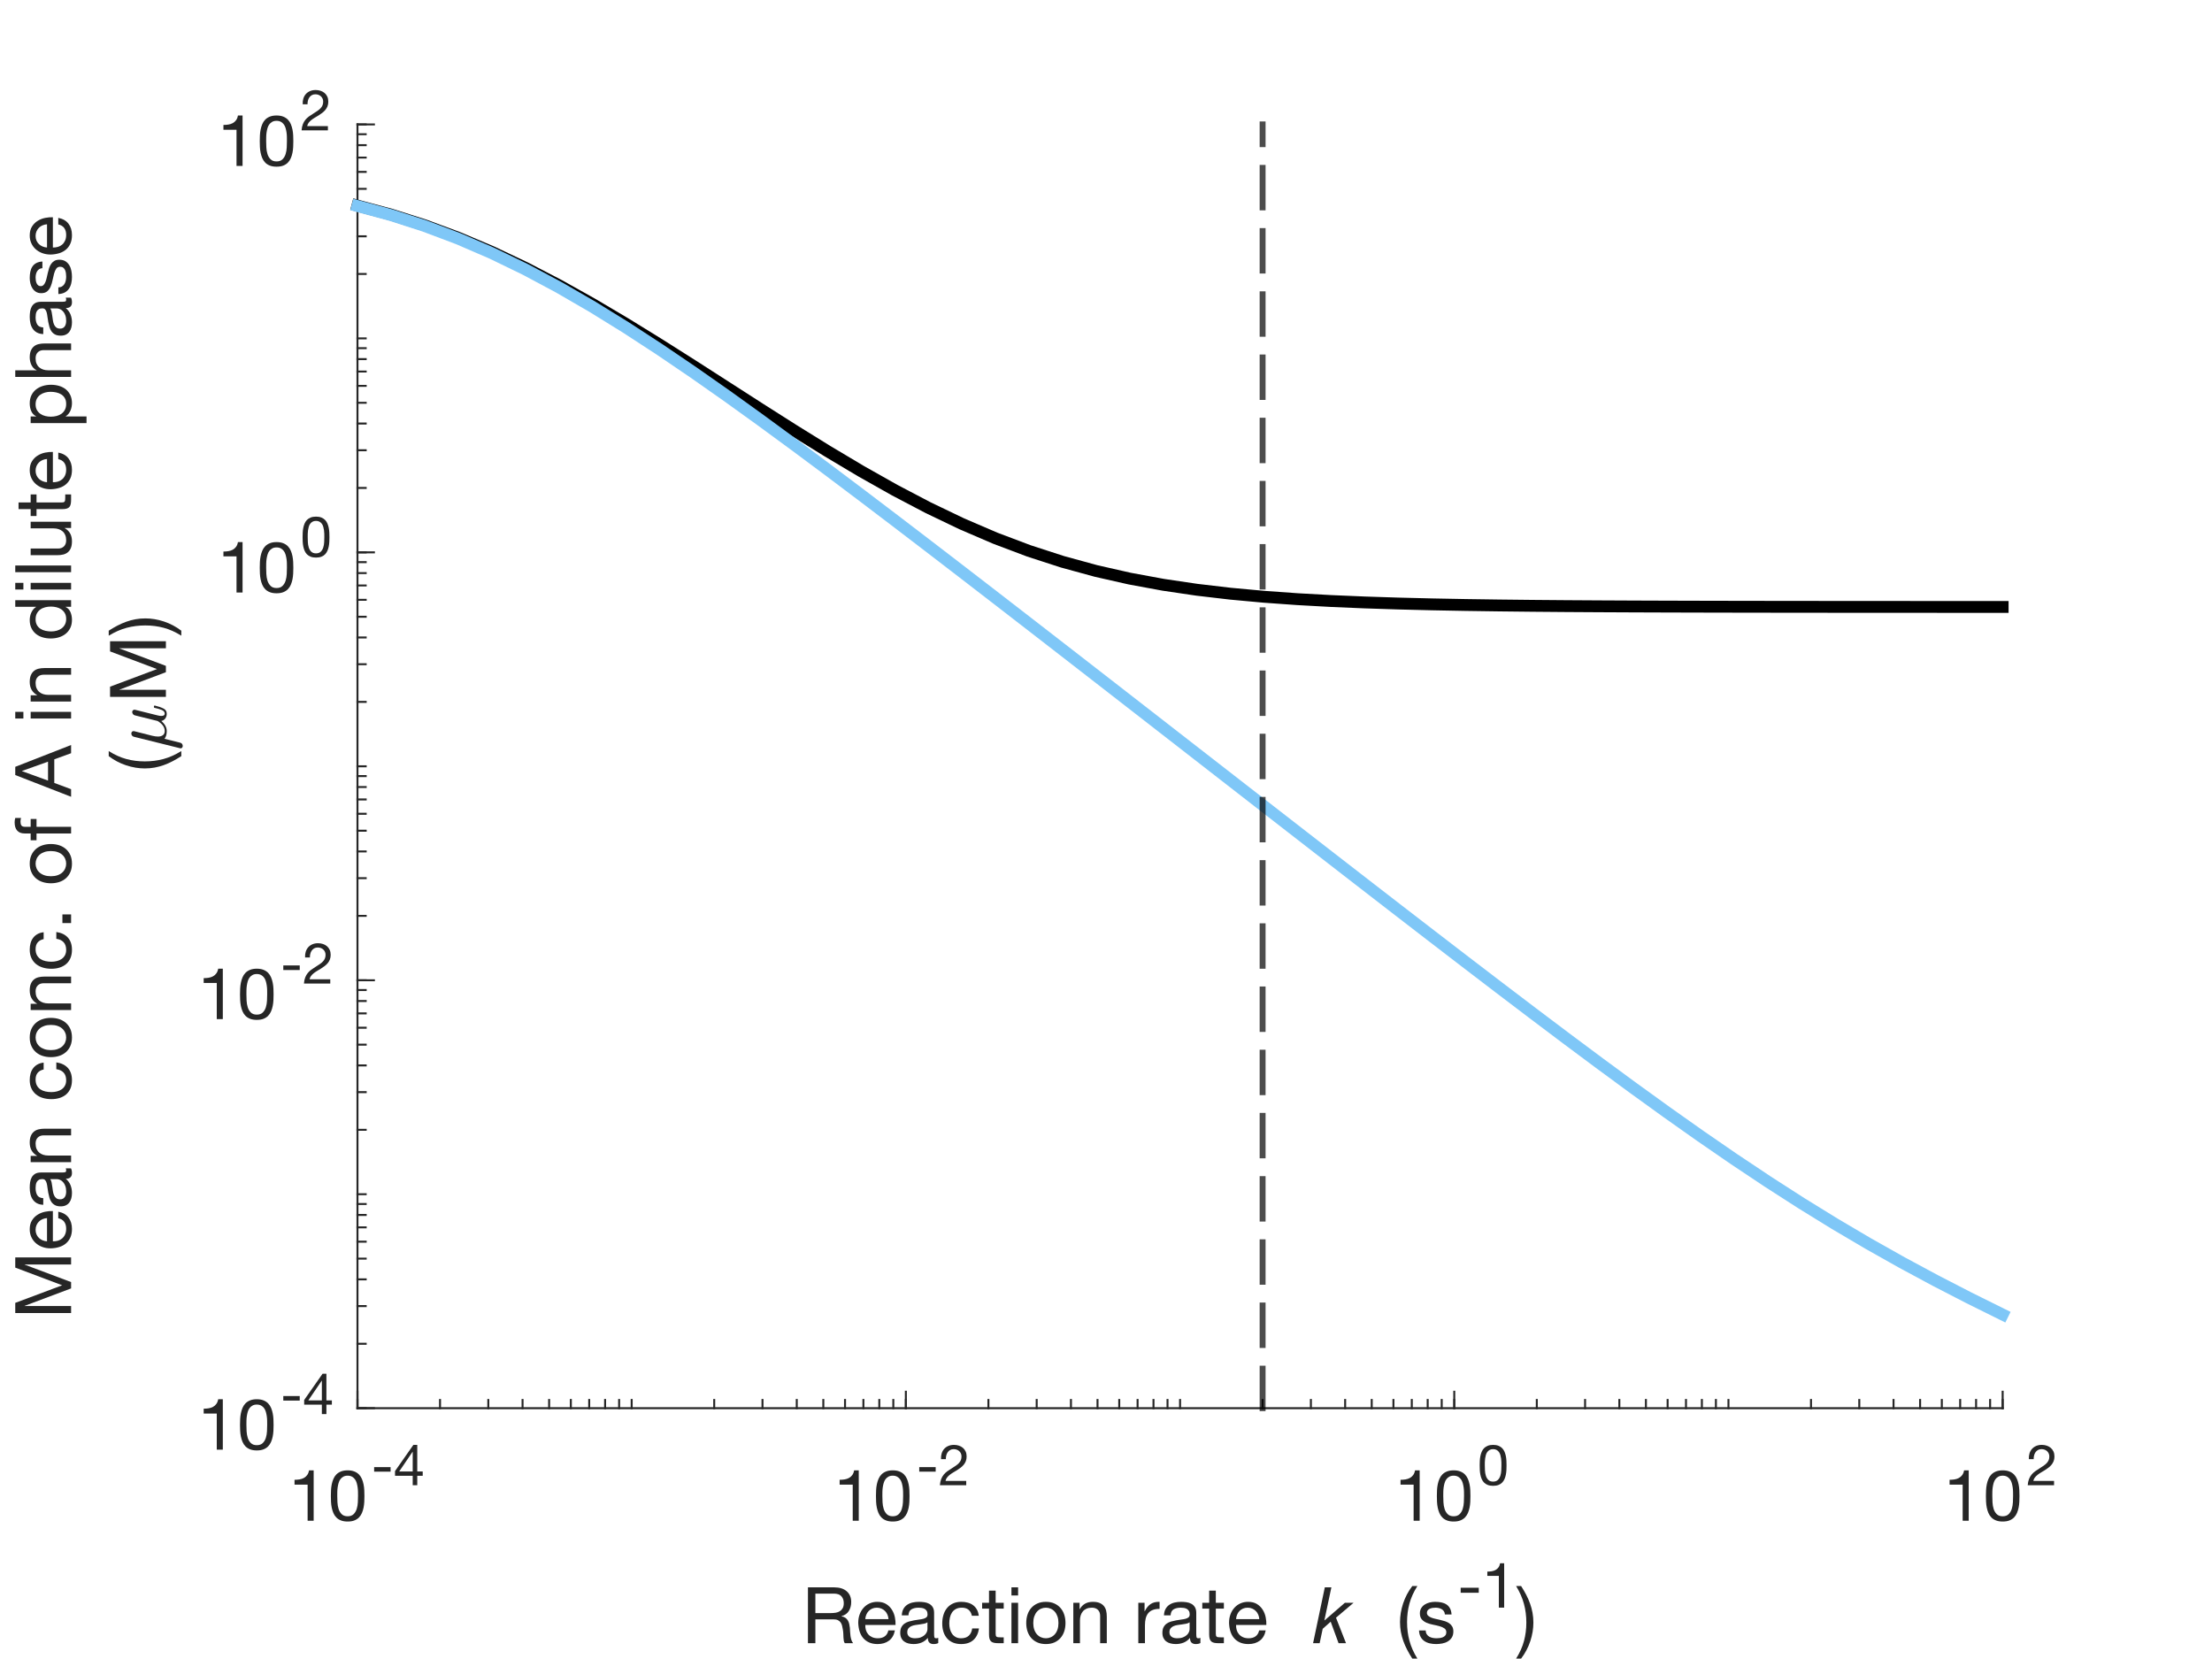 <?xml version="1.0"?>
<!DOCTYPE svg PUBLIC '-//W3C//DTD SVG 1.0//EN'
          'http://www.w3.org/TR/2001/REC-SVG-20010904/DTD/svg10.dtd'>
<svg xmlns:xlink="http://www.w3.org/1999/xlink" style="fill-opacity:1; color-rendering:auto; color-interpolation:auto; text-rendering:auto; stroke:black; stroke-linecap:square; stroke-miterlimit:10; shape-rendering:auto; stroke-opacity:1; fill:black; stroke-dasharray:none; font-weight:normal; stroke-width:1; font-family:'Dialog'; font-style:normal; stroke-linejoin:miter; font-size:12px; stroke-dashoffset:0; image-rendering:auto;" width="560" height="420" xmlns="http://www.w3.org/2000/svg"
><rect width="100%" height="100%" fill="#808080" stroke="none"/><!--Generated by the Batik Graphics2D SVG Generator--><defs id="genericDefs"
  /><g
  ><defs id="defs1"
    ><clipPath clipPathUnits="userSpaceOnUse" id="clipPath1"
      ><path d="M0 0 L560 0 L560 420 L0 420 L0 0 Z"
      /></clipPath
    ></defs
    ><g style="fill:white; stroke:white;"
    ><rect x="0" y="0" width="560" style="clip-path:url(#clipPath1); stroke:none;" height="420"
    /></g
    ><g style="fill:white; text-rendering:optimizeSpeed; color-rendering:optimizeSpeed; image-rendering:optimizeSpeed; shape-rendering:crispEdges; stroke:white; color-interpolation:sRGB;"
    ><rect x="0" width="560" height="420" y="0" style="stroke:none;"
      /><path style="stroke:none;" d="M90.5 356.5 L507 356.5 L507 31.5 L90.5 31.5 Z"
    /></g
    ><g style="fill:rgb(38,38,38); text-rendering:geometricPrecision; image-rendering:optimizeQuality; color-rendering:optimizeQuality; stroke-linejoin:round; stroke:rgb(38,38,38); color-interpolation:linearRGB; stroke-width:0.5;"
    ><line y2="356.5" style="fill:none;" x1="90.5" x2="507" y1="356.5"
      /><line y2="352.335" style="fill:none;" x1="90.5" x2="90.5" y1="356.5"
      /><line y2="352.335" style="fill:none;" x1="229.333" x2="229.333" y1="356.5"
      /><line y2="352.335" style="fill:none;" x1="368.167" x2="368.167" y1="356.5"
      /><line y2="352.335" style="fill:none;" x1="507" x2="507" y1="356.5"
      /><line y2="354.418" style="fill:none;" x1="90.5" x2="90.5" y1="356.5"
      /><line y2="354.418" style="fill:none;" x1="111.397" x2="111.397" y1="356.5"
      /><line y2="354.418" style="fill:none;" x1="123.62" x2="123.62" y1="356.5"
      /><line y2="354.418" style="fill:none;" x1="132.293" x2="132.293" y1="356.5"
      /><line y2="354.418" style="fill:none;" x1="139.02" x2="139.02" y1="356.5"
      /><line y2="354.418" style="fill:none;" x1="144.517" x2="144.517" y1="356.5"
      /><line y2="354.418" style="fill:none;" x1="149.164" x2="149.164" y1="356.5"
      /><line y2="354.418" style="fill:none;" x1="153.19" x2="153.19" y1="356.5"
      /><line y2="354.418" style="fill:none;" x1="156.74" x2="156.74" y1="356.5"
      /><line y2="354.418" style="fill:none;" x1="159.917" x2="159.917" y1="356.5"
      /><line y2="354.418" style="fill:none;" x1="180.813" x2="180.813" y1="356.5"
      /><line y2="354.418" style="fill:none;" x1="193.037" x2="193.037" y1="356.5"
      /><line y2="354.418" style="fill:none;" x1="201.71" x2="201.71" y1="356.5"
      /><line y2="354.418" style="fill:none;" x1="208.437" x2="208.437" y1="356.5"
      /><line y2="354.418" style="fill:none;" x1="213.933" x2="213.933" y1="356.5"
      /><line y2="354.418" style="fill:none;" x1="218.581" x2="218.581" y1="356.5"
      /><line y2="354.418" style="fill:none;" x1="222.606" x2="222.606" y1="356.5"
      /><line y2="354.418" style="fill:none;" x1="226.157" x2="226.157" y1="356.5"
      /><line y2="354.418" style="fill:none;" x1="229.333" x2="229.333" y1="356.5"
      /><line y2="354.418" style="fill:none;" x1="250.23" x2="250.23" y1="356.5"
      /><line y2="354.418" style="fill:none;" x1="262.454" x2="262.454" y1="356.5"
      /><line y2="354.418" style="fill:none;" x1="271.126" x2="271.126" y1="356.5"
      /><line y2="354.418" style="fill:none;" x1="277.853" x2="277.853" y1="356.5"
      /><line y2="354.418" style="fill:none;" x1="283.35" x2="283.35" y1="356.5"
      /><line y2="354.418" style="fill:none;" x1="287.997" x2="287.997" y1="356.5"
      /><line y2="354.418" style="fill:none;" x1="292.023" x2="292.023" y1="356.5"
      /><line y2="354.418" style="fill:none;" x1="295.574" x2="295.574" y1="356.5"
      /><line y2="354.418" style="fill:none;" x1="298.75" x2="298.75" y1="356.5"
      /><line y2="354.418" style="fill:none;" x1="319.647" x2="319.647" y1="356.5"
      /><line y2="354.418" style="fill:none;" x1="331.87" x2="331.87" y1="356.5"
      /><line y2="354.418" style="fill:none;" x1="340.543" x2="340.543" y1="356.5"
      /><line y2="354.418" style="fill:none;" x1="347.27" x2="347.27" y1="356.5"
      /><line y2="354.418" style="fill:none;" x1="352.767" x2="352.767" y1="356.5"
      /><line y2="354.418" style="fill:none;" x1="357.414" x2="357.414" y1="356.5"
      /><line y2="354.418" style="fill:none;" x1="361.44" x2="361.44" y1="356.5"
      /><line y2="354.418" style="fill:none;" x1="364.99" x2="364.99" y1="356.5"
      /><line y2="354.418" style="fill:none;" x1="368.167" x2="368.167" y1="356.5"
      /><line y2="354.418" style="fill:none;" x1="389.063" x2="389.063" y1="356.5"
      /><line y2="354.418" style="fill:none;" x1="401.287" x2="401.287" y1="356.5"
      /><line y2="354.418" style="fill:none;" x1="409.96" x2="409.96" y1="356.5"
      /><line y2="354.418" style="fill:none;" x1="416.687" x2="416.687" y1="356.5"
      /><line y2="354.418" style="fill:none;" x1="422.183" x2="422.183" y1="356.5"
      /><line y2="354.418" style="fill:none;" x1="426.831" x2="426.831" y1="356.5"
      /><line y2="354.418" style="fill:none;" x1="430.856" x2="430.856" y1="356.5"
      /><line y2="354.418" style="fill:none;" x1="434.407" x2="434.407" y1="356.5"
      /><line y2="354.418" style="fill:none;" x1="437.583" x2="437.583" y1="356.5"
      /><line y2="354.418" style="fill:none;" x1="458.48" x2="458.48" y1="356.5"
      /><line y2="354.418" style="fill:none;" x1="470.704" x2="470.704" y1="356.5"
      /><line y2="354.418" style="fill:none;" x1="479.376" x2="479.376" y1="356.5"
      /><line y2="354.418" style="fill:none;" x1="486.103" x2="486.103" y1="356.5"
      /><line y2="354.418" style="fill:none;" x1="491.6" x2="491.6" y1="356.5"
      /><line y2="354.418" style="fill:none;" x1="496.247" x2="496.247" y1="356.5"
      /><line y2="354.418" style="fill:none;" x1="500.273" x2="500.273" y1="356.5"
      /><line y2="354.418" style="fill:none;" x1="503.824" x2="503.824" y1="356.5"
      /><line y2="354.418" style="fill:none;" x1="507" x2="507" y1="356.5"
    /></g
    ><g transform="translate(73,385)" style="font-size:18px; fill:rgb(38,38,38); text-rendering:geometricPrecision; image-rendering:optimizeQuality; color-rendering:optimizeQuality; font-family:'Helvetica Neue'; stroke:rgb(38,38,38); color-interpolation:linearRGB;"
    ><path style="stroke:none;" d="M6.408 0 L6.408 -12.762 L5.238 -12.762 Q5.112 -12.042 4.77 -11.574 Q4.428 -11.106 3.933 -10.836 Q3.438 -10.566 2.826 -10.467 Q2.214 -10.368 1.566 -10.368 L1.566 -9.144 L4.878 -9.144 L4.878 0 ZM12.384 -6.282 Q12.384 -6.75 12.393 -7.317 Q12.402 -7.884 12.483 -8.451 Q12.564 -9.018 12.717 -9.558 Q12.87 -10.098 13.167 -10.503 Q13.464 -10.908 13.914 -11.16 Q14.364 -11.412 15.012 -11.412 Q15.66 -11.412 16.11 -11.16 Q16.56 -10.908 16.857 -10.503 Q17.154 -10.098 17.307 -9.558 Q17.46 -9.018 17.541 -8.451 Q17.622 -7.884 17.631 -7.317 Q17.64 -6.75 17.64 -6.282 Q17.64 -5.562 17.595 -4.671 Q17.55 -3.78 17.307 -2.997 Q17.064 -2.214 16.524 -1.674 Q15.984 -1.134 15.012 -1.134 Q14.04 -1.134 13.5 -1.674 Q12.96 -2.214 12.717 -2.997 Q12.474 -3.78 12.429 -4.671 Q12.384 -5.562 12.384 -6.282 ZM10.764 -6.264 Q10.764 -5.562 10.8 -4.806 Q10.836 -4.05 10.98 -3.33 Q11.124 -2.61 11.394 -1.971 Q11.664 -1.332 12.132 -0.846 Q12.6 -0.36 13.311 -0.081 Q14.022 0.198 15.012 0.198 Q16.02 0.198 16.722 -0.081 Q17.424 -0.36 17.892 -0.846 Q18.36 -1.332 18.63 -1.971 Q18.9 -2.61 19.044 -3.33 Q19.188 -4.05 19.224 -4.806 Q19.26 -5.562 19.26 -6.264 Q19.26 -6.966 19.224 -7.722 Q19.188 -8.478 19.044 -9.198 Q18.9 -9.918 18.63 -10.566 Q18.36 -11.214 17.892 -11.7 Q17.424 -12.186 16.713 -12.474 Q16.002 -12.762 15.012 -12.762 Q14.022 -12.762 13.311 -12.474 Q12.6 -12.186 12.132 -11.7 Q11.664 -11.214 11.394 -10.566 Q11.124 -9.918 10.98 -9.198 Q10.836 -8.478 10.8 -7.722 Q10.764 -6.966 10.764 -6.264 Z"
    /></g
    ><g transform="translate(94,376)" style="font-size:14.4px; fill:rgb(38,38,38); text-rendering:geometricPrecision; image-rendering:optimizeQuality; color-rendering:optimizeQuality; font-family:'Helvetica Neue'; stroke:rgb(38,38,38); color-interpolation:linearRGB;"
    ><path style="stroke:none;" d="M0.72 -4.579 L0.72 -3.427 L4.882 -3.427 L4.882 -4.579 ZM10.483 -3.47 L7.056 -3.47 L10.454 -8.467 L10.483 -8.467 ZM11.635 -3.47 L11.635 -10.21 L10.656 -10.21 L6.005 -3.571 L6.005 -2.39 L10.483 -2.39 L10.483 0 L11.635 0 L11.635 -2.39 L13.018 -2.39 L13.018 -3.47 Z"
    /></g
    ><g transform="translate(211,385)" style="font-size:18px; fill:rgb(38,38,38); text-rendering:geometricPrecision; image-rendering:optimizeQuality; color-rendering:optimizeQuality; font-family:'Helvetica Neue'; stroke:rgb(38,38,38); color-interpolation:linearRGB;"
    ><path style="stroke:none;" d="M6.408 0 L6.408 -12.762 L5.238 -12.762 Q5.112 -12.042 4.77 -11.574 Q4.428 -11.106 3.933 -10.836 Q3.438 -10.566 2.826 -10.467 Q2.214 -10.368 1.566 -10.368 L1.566 -9.144 L4.878 -9.144 L4.878 0 ZM12.384 -6.282 Q12.384 -6.75 12.393 -7.317 Q12.402 -7.884 12.483 -8.451 Q12.564 -9.018 12.717 -9.558 Q12.87 -10.098 13.167 -10.503 Q13.464 -10.908 13.914 -11.16 Q14.364 -11.412 15.012 -11.412 Q15.66 -11.412 16.11 -11.16 Q16.56 -10.908 16.857 -10.503 Q17.154 -10.098 17.307 -9.558 Q17.46 -9.018 17.541 -8.451 Q17.622 -7.884 17.631 -7.317 Q17.64 -6.75 17.64 -6.282 Q17.64 -5.562 17.595 -4.671 Q17.55 -3.78 17.307 -2.997 Q17.064 -2.214 16.524 -1.674 Q15.984 -1.134 15.012 -1.134 Q14.04 -1.134 13.5 -1.674 Q12.96 -2.214 12.717 -2.997 Q12.474 -3.78 12.429 -4.671 Q12.384 -5.562 12.384 -6.282 ZM10.764 -6.264 Q10.764 -5.562 10.8 -4.806 Q10.836 -4.05 10.98 -3.33 Q11.124 -2.61 11.394 -1.971 Q11.664 -1.332 12.132 -0.846 Q12.6 -0.36 13.311 -0.081 Q14.022 0.198 15.012 0.198 Q16.02 0.198 16.722 -0.081 Q17.424 -0.36 17.892 -0.846 Q18.36 -1.332 18.63 -1.971 Q18.9 -2.61 19.044 -3.33 Q19.188 -4.05 19.224 -4.806 Q19.26 -5.562 19.26 -6.264 Q19.26 -6.966 19.224 -7.722 Q19.188 -8.478 19.044 -9.198 Q18.9 -9.918 18.63 -10.566 Q18.36 -11.214 17.892 -11.7 Q17.424 -12.186 16.713 -12.474 Q16.002 -12.762 15.012 -12.762 Q14.022 -12.762 13.311 -12.474 Q12.6 -12.186 12.132 -11.7 Q11.664 -11.214 11.394 -10.566 Q11.124 -9.918 10.98 -9.198 Q10.836 -8.478 10.8 -7.722 Q10.764 -6.966 10.764 -6.264 Z"
    /></g
    ><g transform="translate(232,376)" style="font-size:14.4px; fill:rgb(38,38,38); text-rendering:geometricPrecision; image-rendering:optimizeQuality; color-rendering:optimizeQuality; font-family:'Helvetica Neue'; stroke:rgb(38,38,38); color-interpolation:linearRGB;"
    ><path style="stroke:none;" d="M0.72 -4.579 L0.72 -3.427 L4.882 -3.427 L4.882 -4.579 ZM6.235 -6.595 L7.459 -6.595 Q7.445 -7.056 7.553 -7.51 Q7.661 -7.963 7.906 -8.323 Q8.15 -8.683 8.532 -8.906 Q8.914 -9.13 9.446 -9.13 Q9.85 -9.13 10.21 -9 Q10.57 -8.87 10.836 -8.626 Q11.102 -8.381 11.261 -8.042 Q11.419 -7.704 11.419 -7.286 Q11.419 -6.754 11.254 -6.35 Q11.088 -5.947 10.764 -5.602 Q10.44 -5.256 9.95 -4.918 Q9.461 -4.579 8.813 -4.176 Q8.28 -3.859 7.79 -3.499 Q7.301 -3.139 6.912 -2.664 Q6.523 -2.189 6.271 -1.548 Q6.019 -0.907 5.947 0 L12.614 0 L12.614 -1.08 L7.373 -1.08 Q7.459 -1.555 7.74 -1.922 Q8.021 -2.29 8.417 -2.606 Q8.813 -2.923 9.288 -3.204 Q9.763 -3.485 10.238 -3.773 Q10.714 -4.075 11.16 -4.406 Q11.606 -4.738 11.952 -5.148 Q12.298 -5.558 12.506 -6.077 Q12.715 -6.595 12.715 -7.272 Q12.715 -7.992 12.463 -8.539 Q12.211 -9.086 11.779 -9.454 Q11.347 -9.821 10.764 -10.015 Q10.181 -10.21 9.518 -10.21 Q8.712 -10.21 8.078 -9.936 Q7.445 -9.662 7.02 -9.18 Q6.595 -8.698 6.394 -8.035 Q6.192 -7.373 6.235 -6.595 Z"
    /></g
    ><g transform="translate(353,385)" style="font-size:18px; fill:rgb(38,38,38); text-rendering:geometricPrecision; image-rendering:optimizeQuality; color-rendering:optimizeQuality; font-family:'Helvetica Neue'; stroke:rgb(38,38,38); color-interpolation:linearRGB;"
    ><path style="stroke:none;" d="M6.408 0 L6.408 -12.762 L5.238 -12.762 Q5.112 -12.042 4.77 -11.574 Q4.428 -11.106 3.933 -10.836 Q3.438 -10.566 2.826 -10.467 Q2.214 -10.368 1.566 -10.368 L1.566 -9.144 L4.878 -9.144 L4.878 0 ZM12.384 -6.282 Q12.384 -6.75 12.393 -7.317 Q12.402 -7.884 12.483 -8.451 Q12.564 -9.018 12.717 -9.558 Q12.87 -10.098 13.167 -10.503 Q13.464 -10.908 13.914 -11.16 Q14.364 -11.412 15.012 -11.412 Q15.66 -11.412 16.11 -11.16 Q16.56 -10.908 16.857 -10.503 Q17.154 -10.098 17.307 -9.558 Q17.46 -9.018 17.541 -8.451 Q17.622 -7.884 17.631 -7.317 Q17.64 -6.75 17.64 -6.282 Q17.64 -5.562 17.595 -4.671 Q17.55 -3.78 17.307 -2.997 Q17.064 -2.214 16.524 -1.674 Q15.984 -1.134 15.012 -1.134 Q14.04 -1.134 13.5 -1.674 Q12.96 -2.214 12.717 -2.997 Q12.474 -3.78 12.429 -4.671 Q12.384 -5.562 12.384 -6.282 ZM10.764 -6.264 Q10.764 -5.562 10.8 -4.806 Q10.836 -4.05 10.98 -3.33 Q11.124 -2.61 11.394 -1.971 Q11.664 -1.332 12.132 -0.846 Q12.6 -0.36 13.311 -0.081 Q14.022 0.198 15.012 0.198 Q16.02 0.198 16.722 -0.081 Q17.424 -0.36 17.892 -0.846 Q18.36 -1.332 18.63 -1.971 Q18.9 -2.61 19.044 -3.33 Q19.188 -4.05 19.224 -4.806 Q19.26 -5.562 19.26 -6.264 Q19.26 -6.966 19.224 -7.722 Q19.188 -8.478 19.044 -9.198 Q18.9 -9.918 18.63 -10.566 Q18.36 -11.214 17.892 -11.7 Q17.424 -12.186 16.713 -12.474 Q16.002 -12.762 15.012 -12.762 Q14.022 -12.762 13.311 -12.474 Q12.6 -12.186 12.132 -11.7 Q11.664 -11.214 11.394 -10.566 Q11.124 -9.918 10.98 -9.198 Q10.836 -8.478 10.8 -7.722 Q10.764 -6.966 10.764 -6.264 Z"
    /></g
    ><g transform="translate(374,376)" style="font-size:14.4px; fill:rgb(38,38,38); text-rendering:geometricPrecision; image-rendering:optimizeQuality; color-rendering:optimizeQuality; font-family:'Helvetica Neue'; stroke:rgb(38,38,38); color-interpolation:linearRGB;"
    ><path style="stroke:none;" d="M1.901 -5.026 Q1.901 -5.4 1.908 -5.854 Q1.915 -6.307 1.98 -6.761 Q2.045 -7.214 2.167 -7.646 Q2.29 -8.078 2.527 -8.402 Q2.765 -8.726 3.125 -8.928 Q3.485 -9.13 4.003 -9.13 Q4.522 -9.13 4.882 -8.928 Q5.242 -8.726 5.479 -8.402 Q5.717 -8.078 5.839 -7.646 Q5.962 -7.214 6.026 -6.761 Q6.091 -6.307 6.098 -5.854 Q6.106 -5.4 6.106 -5.026 Q6.106 -4.45 6.07 -3.737 Q6.034 -3.024 5.839 -2.398 Q5.645 -1.771 5.213 -1.339 Q4.781 -0.907 4.003 -0.907 Q3.226 -0.907 2.794 -1.339 Q2.362 -1.771 2.167 -2.398 Q1.973 -3.024 1.937 -3.737 Q1.901 -4.45 1.901 -5.026 ZM0.605 -5.011 Q0.605 -4.45 0.634 -3.845 Q0.662 -3.24 0.778 -2.664 Q0.893 -2.088 1.109 -1.577 Q1.325 -1.066 1.699 -0.677 Q2.074 -0.288 2.642 -0.065 Q3.211 0.158 4.003 0.158 Q4.81 0.158 5.371 -0.065 Q5.933 -0.288 6.307 -0.677 Q6.682 -1.066 6.898 -1.577 Q7.114 -2.088 7.229 -2.664 Q7.344 -3.24 7.373 -3.845 Q7.402 -4.45 7.402 -5.011 Q7.402 -5.573 7.373 -6.178 Q7.344 -6.782 7.229 -7.358 Q7.114 -7.934 6.898 -8.453 Q6.682 -8.971 6.307 -9.36 Q5.933 -9.749 5.364 -9.979 Q4.795 -10.21 4.003 -10.21 Q3.211 -10.21 2.642 -9.979 Q2.074 -9.749 1.699 -9.36 Q1.325 -8.971 1.109 -8.453 Q0.893 -7.934 0.778 -7.358 Q0.662 -6.782 0.634 -6.178 Q0.605 -5.573 0.605 -5.011 Z"
    /></g
    ><g transform="translate(492,385)" style="font-size:18px; fill:rgb(38,38,38); text-rendering:geometricPrecision; image-rendering:optimizeQuality; color-rendering:optimizeQuality; font-family:'Helvetica Neue'; stroke:rgb(38,38,38); color-interpolation:linearRGB;"
    ><path style="stroke:none;" d="M6.408 0 L6.408 -12.762 L5.238 -12.762 Q5.112 -12.042 4.77 -11.574 Q4.428 -11.106 3.933 -10.836 Q3.438 -10.566 2.826 -10.467 Q2.214 -10.368 1.566 -10.368 L1.566 -9.144 L4.878 -9.144 L4.878 0 ZM12.384 -6.282 Q12.384 -6.75 12.393 -7.317 Q12.402 -7.884 12.483 -8.451 Q12.564 -9.018 12.717 -9.558 Q12.87 -10.098 13.167 -10.503 Q13.464 -10.908 13.914 -11.16 Q14.364 -11.412 15.012 -11.412 Q15.66 -11.412 16.11 -11.16 Q16.56 -10.908 16.857 -10.503 Q17.154 -10.098 17.307 -9.558 Q17.46 -9.018 17.541 -8.451 Q17.622 -7.884 17.631 -7.317 Q17.64 -6.75 17.64 -6.282 Q17.64 -5.562 17.595 -4.671 Q17.55 -3.78 17.307 -2.997 Q17.064 -2.214 16.524 -1.674 Q15.984 -1.134 15.012 -1.134 Q14.04 -1.134 13.5 -1.674 Q12.96 -2.214 12.717 -2.997 Q12.474 -3.78 12.429 -4.671 Q12.384 -5.562 12.384 -6.282 ZM10.764 -6.264 Q10.764 -5.562 10.8 -4.806 Q10.836 -4.05 10.98 -3.33 Q11.124 -2.61 11.394 -1.971 Q11.664 -1.332 12.132 -0.846 Q12.6 -0.36 13.311 -0.081 Q14.022 0.198 15.012 0.198 Q16.02 0.198 16.722 -0.081 Q17.424 -0.36 17.892 -0.846 Q18.36 -1.332 18.63 -1.971 Q18.9 -2.61 19.044 -3.33 Q19.188 -4.05 19.224 -4.806 Q19.26 -5.562 19.26 -6.264 Q19.26 -6.966 19.224 -7.722 Q19.188 -8.478 19.044 -9.198 Q18.9 -9.918 18.63 -10.566 Q18.36 -11.214 17.892 -11.7 Q17.424 -12.186 16.713 -12.474 Q16.002 -12.762 15.012 -12.762 Q14.022 -12.762 13.311 -12.474 Q12.6 -12.186 12.132 -11.7 Q11.664 -11.214 11.394 -10.566 Q11.124 -9.918 10.98 -9.198 Q10.836 -8.478 10.8 -7.722 Q10.764 -6.966 10.764 -6.264 Z"
    /></g
    ><g transform="translate(513,376)" style="font-size:14.4px; fill:rgb(38,38,38); text-rendering:geometricPrecision; image-rendering:optimizeQuality; color-rendering:optimizeQuality; font-family:'Helvetica Neue'; stroke:rgb(38,38,38); color-interpolation:linearRGB;"
    ><path style="stroke:none;" d="M0.634 -6.595 L1.858 -6.595 Q1.843 -7.056 1.951 -7.51 Q2.059 -7.963 2.304 -8.323 Q2.549 -8.683 2.93 -8.906 Q3.312 -9.13 3.845 -9.13 Q4.248 -9.13 4.608 -9 Q4.968 -8.87 5.234 -8.626 Q5.501 -8.381 5.659 -8.042 Q5.818 -7.704 5.818 -7.286 Q5.818 -6.754 5.652 -6.35 Q5.486 -5.947 5.162 -5.602 Q4.838 -5.256 4.349 -4.918 Q3.859 -4.579 3.211 -4.176 Q2.678 -3.859 2.189 -3.499 Q1.699 -3.139 1.31 -2.664 Q0.922 -2.189 0.67 -1.548 Q0.418 -0.907 0.346 0 L7.013 0 L7.013 -1.08 L1.771 -1.08 Q1.858 -1.555 2.138 -1.922 Q2.419 -2.29 2.815 -2.606 Q3.211 -2.923 3.686 -3.204 Q4.162 -3.485 4.637 -3.773 Q5.112 -4.075 5.558 -4.406 Q6.005 -4.738 6.35 -5.148 Q6.696 -5.558 6.905 -6.077 Q7.114 -6.595 7.114 -7.272 Q7.114 -7.992 6.862 -8.539 Q6.61 -9.086 6.178 -9.454 Q5.746 -9.821 5.162 -10.015 Q4.579 -10.21 3.917 -10.21 Q3.11 -10.21 2.477 -9.936 Q1.843 -9.662 1.418 -9.18 Q0.994 -8.698 0.792 -8.035 Q0.59 -7.373 0.634 -6.595 Z"
    /></g
    ><g transform="translate(203,416)" style="font-size:19.8px; fill:rgb(38,38,38); text-rendering:geometricPrecision; image-rendering:optimizeQuality; color-rendering:optimizeQuality; font-family:'Helvetica Neue'; stroke:rgb(38,38,38); color-interpolation:linearRGB;"
    ><path style="stroke:none;" d="M1.544 -14.137 L1.544 0 L3.425 0 L3.425 -6.039 L8.019 -6.039 Q8.712 -6.039 9.128 -5.831 Q9.544 -5.623 9.801 -5.277 Q10.058 -4.93 10.177 -4.465 Q10.296 -4 10.375 -3.485 Q10.474 -2.97 10.494 -2.435 Q10.514 -1.901 10.534 -1.435 Q10.553 -0.97 10.623 -0.594 Q10.692 -0.218 10.89 0 L12.989 0 Q12.692 -0.356 12.543 -0.822 Q12.395 -1.287 12.316 -1.802 Q12.236 -2.317 12.217 -2.851 Q12.197 -3.386 12.157 -3.901 Q12.098 -4.415 11.989 -4.891 Q11.88 -5.366 11.652 -5.752 Q11.425 -6.138 11.039 -6.415 Q10.652 -6.692 10.039 -6.811 L10.039 -6.851 Q11.326 -7.207 11.91 -8.177 Q12.494 -9.148 12.494 -10.435 Q12.494 -12.157 11.355 -13.147 Q10.217 -14.137 8.197 -14.137 ZM7.346 -7.623 L3.425 -7.623 L3.425 -12.553 L8.098 -12.553 Q9.425 -12.553 10.019 -11.88 Q10.613 -11.207 10.613 -10.138 Q10.613 -9.365 10.345 -8.88 Q10.078 -8.395 9.633 -8.108 Q9.187 -7.821 8.593 -7.722 Q7.999 -7.623 7.346 -7.623 ZM21.938 -6.098 L16.058 -6.098 Q16.097 -6.692 16.315 -7.217 Q16.533 -7.742 16.909 -8.138 Q17.285 -8.534 17.81 -8.761 Q18.335 -8.989 18.988 -8.989 Q19.622 -8.989 20.146 -8.761 Q20.671 -8.534 21.057 -8.148 Q21.443 -7.762 21.671 -7.227 Q21.899 -6.692 21.938 -6.098 ZM23.562 -3.247 L21.899 -3.247 Q21.681 -2.237 20.998 -1.742 Q20.315 -1.247 19.246 -1.247 Q18.414 -1.247 17.8 -1.525 Q17.186 -1.802 16.79 -2.267 Q16.394 -2.732 16.216 -3.336 Q16.038 -3.94 16.058 -4.613 L23.72 -4.613 Q23.76 -5.544 23.552 -6.574 Q23.344 -7.603 22.8 -8.474 Q22.255 -9.346 21.354 -9.91 Q20.453 -10.474 19.087 -10.474 Q18.038 -10.474 17.157 -10.078 Q16.276 -9.682 15.632 -8.969 Q14.989 -8.257 14.632 -7.286 Q14.276 -6.316 14.276 -5.148 Q14.315 -3.98 14.622 -2.99 Q14.929 -2 15.543 -1.287 Q16.157 -0.574 17.058 -0.178 Q17.959 0.218 19.186 0.218 Q20.929 0.218 22.077 -0.653 Q23.225 -1.525 23.562 -3.247 ZM34.531 -0.04 Q34.096 0.218 33.323 0.218 Q32.67 0.218 32.284 -0.148 Q31.898 -0.515 31.898 -1.346 Q31.205 -0.515 30.284 -0.148 Q29.363 0.218 28.294 0.218 Q27.601 0.218 26.977 0.059 Q26.354 -0.099 25.898 -0.436 Q25.443 -0.772 25.176 -1.317 Q24.908 -1.861 24.908 -2.633 Q24.908 -3.505 25.205 -4.059 Q25.502 -4.613 25.988 -4.96 Q26.473 -5.306 27.096 -5.485 Q27.72 -5.663 28.373 -5.782 Q29.066 -5.92 29.69 -5.989 Q30.314 -6.059 30.789 -6.188 Q31.264 -6.316 31.541 -6.564 Q31.819 -6.811 31.819 -7.286 Q31.819 -7.841 31.611 -8.177 Q31.403 -8.514 31.076 -8.692 Q30.749 -8.87 30.343 -8.93 Q29.938 -8.989 29.542 -8.989 Q28.472 -8.989 27.76 -8.583 Q27.047 -8.177 26.987 -7.049 L25.304 -7.049 Q25.344 -7.999 25.7 -8.653 Q26.057 -9.306 26.651 -9.712 Q27.245 -10.118 28.007 -10.296 Q28.769 -10.474 29.641 -10.474 Q30.334 -10.474 31.017 -10.375 Q31.7 -10.276 32.254 -9.969 Q32.809 -9.662 33.145 -9.108 Q33.482 -8.554 33.482 -7.663 L33.482 -2.396 Q33.482 -1.802 33.551 -1.525 Q33.62 -1.247 34.016 -1.247 Q34.234 -1.247 34.531 -1.346 ZM31.799 -5.287 Q31.482 -5.049 30.967 -4.94 Q30.452 -4.831 29.888 -4.762 Q29.324 -4.693 28.75 -4.604 Q28.175 -4.514 27.72 -4.316 Q27.265 -4.118 26.977 -3.752 Q26.69 -3.386 26.69 -2.752 Q26.69 -2.336 26.859 -2.049 Q27.027 -1.762 27.294 -1.584 Q27.562 -1.406 27.918 -1.327 Q28.274 -1.247 28.67 -1.247 Q29.502 -1.247 30.096 -1.475 Q30.69 -1.703 31.066 -2.049 Q31.442 -2.396 31.621 -2.802 Q31.799 -3.208 31.799 -3.564 ZM43.045 -6.95 L44.788 -6.95 Q44.689 -7.861 44.312 -8.524 Q43.936 -9.187 43.352 -9.623 Q42.768 -10.058 42.006 -10.266 Q41.243 -10.474 40.372 -10.474 Q39.164 -10.474 38.254 -10.049 Q37.343 -9.623 36.739 -8.88 Q36.135 -8.138 35.838 -7.138 Q35.541 -6.138 35.541 -4.99 Q35.541 -3.841 35.848 -2.881 Q36.155 -1.921 36.759 -1.228 Q37.363 -0.535 38.264 -0.158 Q39.164 0.218 40.333 0.218 Q42.293 0.218 43.431 -0.812 Q44.57 -1.841 44.847 -3.742 L43.124 -3.742 Q42.966 -2.554 42.263 -1.901 Q41.56 -1.247 40.313 -1.247 Q39.521 -1.247 38.947 -1.564 Q38.372 -1.881 38.016 -2.406 Q37.66 -2.93 37.491 -3.604 Q37.323 -4.277 37.323 -4.99 Q37.323 -5.762 37.481 -6.484 Q37.64 -7.207 38.006 -7.762 Q38.372 -8.316 38.986 -8.653 Q39.6 -8.989 40.511 -8.989 Q41.58 -8.989 42.214 -8.455 Q42.847 -7.92 43.045 -6.95 ZM49.064 -10.237 L49.064 -13.306 L47.381 -13.306 L47.381 -10.237 L45.639 -10.237 L45.639 -8.752 L47.381 -8.752 L47.381 -2.237 Q47.381 -1.525 47.52 -1.089 Q47.659 -0.653 47.946 -0.416 Q48.233 -0.178 48.698 -0.089 Q49.163 0 49.817 0 L51.104 0 L51.104 -1.485 L50.332 -1.485 Q49.936 -1.485 49.688 -1.515 Q49.441 -1.544 49.302 -1.643 Q49.163 -1.742 49.114 -1.921 Q49.064 -2.099 49.064 -2.396 L49.064 -8.752 L51.104 -8.752 L51.104 -10.237 ZM54.747 -12.078 L54.747 -14.137 L53.064 -14.137 L53.064 -12.078 ZM53.064 -10.237 L53.064 0 L54.747 0 L54.747 -10.237 ZM58.588 -5.108 Q58.588 -6.039 58.836 -6.762 Q59.083 -7.484 59.519 -7.979 Q59.954 -8.474 60.538 -8.732 Q61.123 -8.989 61.776 -8.989 Q62.429 -8.989 63.014 -8.732 Q63.598 -8.474 64.033 -7.979 Q64.469 -7.484 64.716 -6.762 Q64.964 -6.039 64.964 -5.108 Q64.964 -4.178 64.716 -3.455 Q64.469 -2.732 64.033 -2.247 Q63.598 -1.762 63.014 -1.505 Q62.429 -1.247 61.776 -1.247 Q61.123 -1.247 60.538 -1.505 Q59.954 -1.762 59.519 -2.247 Q59.083 -2.732 58.836 -3.455 Q58.588 -4.178 58.588 -5.108 ZM56.806 -5.108 Q56.806 -3.98 57.123 -3.01 Q57.44 -2.039 58.073 -1.317 Q58.707 -0.594 59.638 -0.188 Q60.568 0.218 61.776 0.218 Q63.004 0.218 63.924 -0.188 Q64.845 -0.594 65.479 -1.317 Q66.112 -2.039 66.429 -3.01 Q66.746 -3.98 66.746 -5.108 Q66.746 -6.237 66.429 -7.217 Q66.112 -8.197 65.479 -8.92 Q64.845 -9.643 63.924 -10.058 Q63.004 -10.474 61.776 -10.474 Q60.568 -10.474 59.638 -10.058 Q58.707 -9.643 58.073 -8.92 Q57.44 -8.197 57.123 -7.217 Q56.806 -6.237 56.806 -5.108 ZM68.726 -10.237 L68.726 0 L70.409 0 L70.409 -5.782 Q70.409 -6.475 70.597 -7.059 Q70.785 -7.643 71.161 -8.078 Q71.537 -8.514 72.102 -8.752 Q72.666 -8.989 73.438 -8.989 Q74.408 -8.989 74.963 -8.435 Q75.517 -7.88 75.517 -6.93 L75.517 0 L77.2 0 L77.2 -6.732 Q77.2 -7.564 77.032 -8.247 Q76.864 -8.93 76.448 -9.425 Q76.032 -9.92 75.359 -10.197 Q74.686 -10.474 73.676 -10.474 Q71.399 -10.474 70.349 -8.613 L70.31 -8.613 L70.31 -10.237 ZM85.18 -10.237 L85.18 0 L86.863 0 L86.863 -4.554 Q86.863 -5.544 87.061 -6.306 Q87.259 -7.069 87.694 -7.603 Q88.13 -8.138 88.843 -8.415 Q89.555 -8.692 90.565 -8.692 L90.565 -10.474 Q89.199 -10.514 88.308 -9.92 Q87.417 -9.326 86.803 -8.078 L86.764 -8.078 L86.764 -10.237 ZM100.901 -0.04 Q100.465 0.218 99.693 0.218 Q99.04 0.218 98.653 -0.148 Q98.267 -0.515 98.267 -1.346 Q97.574 -0.515 96.654 -0.148 Q95.733 0.218 94.664 0.218 Q93.971 0.218 93.347 0.059 Q92.723 -0.099 92.268 -0.436 Q91.813 -0.772 91.545 -1.317 Q91.278 -1.861 91.278 -2.633 Q91.278 -3.505 91.575 -4.059 Q91.872 -4.613 92.357 -4.96 Q92.842 -5.306 93.466 -5.485 Q94.09 -5.663 94.743 -5.782 Q95.436 -5.92 96.06 -5.989 Q96.683 -6.059 97.159 -6.188 Q97.634 -6.316 97.911 -6.564 Q98.188 -6.811 98.188 -7.286 Q98.188 -7.841 97.98 -8.177 Q97.772 -8.514 97.446 -8.692 Q97.119 -8.87 96.713 -8.93 Q96.307 -8.989 95.911 -8.989 Q94.842 -8.989 94.129 -8.583 Q93.416 -8.177 93.357 -7.049 L91.674 -7.049 Q91.714 -7.999 92.07 -8.653 Q92.426 -9.306 93.02 -9.712 Q93.614 -10.118 94.377 -10.296 Q95.139 -10.474 96.01 -10.474 Q96.703 -10.474 97.386 -10.375 Q98.069 -10.276 98.624 -9.969 Q99.178 -9.662 99.515 -9.108 Q99.851 -8.554 99.851 -7.663 L99.851 -2.396 Q99.851 -1.802 99.921 -1.525 Q99.99 -1.247 100.386 -1.247 Q100.604 -1.247 100.901 -1.346 ZM98.168 -5.287 Q97.852 -5.049 97.337 -4.94 Q96.822 -4.831 96.258 -4.762 Q95.693 -4.693 95.119 -4.604 Q94.545 -4.514 94.09 -4.316 Q93.634 -4.118 93.347 -3.752 Q93.06 -3.386 93.06 -2.752 Q93.06 -2.336 93.228 -2.049 Q93.397 -1.762 93.664 -1.584 Q93.931 -1.406 94.288 -1.327 Q94.644 -1.247 95.04 -1.247 Q95.872 -1.247 96.466 -1.475 Q97.06 -1.703 97.436 -2.049 Q97.812 -2.396 97.99 -2.802 Q98.168 -3.208 98.168 -3.564 ZM104.801 -10.237 L104.801 -13.306 L103.118 -13.306 L103.118 -10.237 L101.376 -10.237 L101.376 -8.752 L103.118 -8.752 L103.118 -2.237 Q103.118 -1.525 103.257 -1.089 Q103.396 -0.653 103.683 -0.416 Q103.97 -0.178 104.435 -0.089 Q104.9 0 105.554 0 L106.841 0 L106.841 -1.485 L106.069 -1.485 Q105.673 -1.485 105.425 -1.515 Q105.178 -1.544 105.039 -1.643 Q104.9 -1.742 104.851 -1.921 Q104.801 -2.099 104.801 -2.396 L104.801 -8.752 L106.841 -8.752 L106.841 -10.237 ZM115.81 -6.098 L109.93 -6.098 Q109.969 -6.692 110.187 -7.217 Q110.405 -7.742 110.781 -8.138 Q111.157 -8.534 111.682 -8.761 Q112.207 -8.989 112.86 -8.989 Q113.494 -8.989 114.018 -8.761 Q114.543 -8.534 114.929 -8.148 Q115.315 -7.762 115.543 -7.227 Q115.771 -6.692 115.81 -6.098 ZM117.434 -3.247 L115.771 -3.247 Q115.553 -2.237 114.87 -1.742 Q114.187 -1.247 113.117 -1.247 Q112.286 -1.247 111.672 -1.525 Q111.058 -1.802 110.662 -2.267 Q110.266 -2.732 110.088 -3.336 Q109.91 -3.94 109.93 -4.613 L117.592 -4.613 Q117.632 -5.544 117.424 -6.574 Q117.216 -7.603 116.671 -8.474 Q116.127 -9.346 115.226 -9.91 Q114.325 -10.474 112.959 -10.474 Q111.91 -10.474 111.028 -10.078 Q110.147 -9.682 109.504 -8.969 Q108.86 -8.257 108.504 -7.286 Q108.148 -6.316 108.148 -5.148 Q108.187 -3.98 108.494 -2.99 Q108.801 -2 109.415 -1.287 Q110.029 -0.574 110.93 -0.178 Q111.83 0.218 113.058 0.218 Q114.8 0.218 115.949 -0.653 Q117.097 -1.525 117.434 -3.247 Z"
    /></g
    ><g transform="translate(327,416)" style="font-size:19.8px; fill:rgb(38,38,38); text-rendering:geometricPrecision; image-rendering:optimizeQuality; color-rendering:optimizeQuality; font-family:'Helvetica Neue'; font-style:italic; stroke:rgb(38,38,38); color-interpolation:linearRGB;"
    ><path style="stroke:none;" d="M8.395 -14.137 L5.425 0 L7.088 0 L7.861 -3.643 L9.88 -5.445 L11.88 0 L13.761 0 L11.227 -6.455 L15.682 -10.237 L13.484 -10.237 L8.336 -5.782 L8.296 -5.821 L10.058 -14.137 Z"
    /></g
    ><g transform="translate(348,416)" style="font-size:19.8px; fill:rgb(38,38,38); text-rendering:geometricPrecision; image-rendering:optimizeQuality; color-rendering:optimizeQuality; font-family:'Helvetica Neue'; stroke:rgb(38,38,38); color-interpolation:linearRGB;"
    ><path style="stroke:none;" d="M9.544 3.901 L10.831 3.901 Q9.425 1.624 8.821 -0.614 Q8.217 -2.851 8.217 -5.346 Q8.217 -7.781 8.811 -9.999 Q9.405 -12.217 10.831 -14.474 L9.544 -14.474 Q7.999 -12.434 7.217 -10.058 Q6.435 -7.682 6.435 -5.346 Q6.435 -4.039 6.653 -2.851 Q6.871 -1.663 7.277 -0.535 Q7.682 0.594 8.257 1.693 Q8.831 2.792 9.544 3.901 ZM12.929 -3.227 L11.246 -3.227 Q11.286 -2.277 11.642 -1.614 Q11.999 -0.95 12.593 -0.544 Q13.187 -0.139 13.959 0.04 Q14.731 0.218 15.583 0.218 Q16.355 0.218 17.137 0.069 Q17.919 -0.079 18.543 -0.455 Q19.166 -0.832 19.552 -1.445 Q19.939 -2.059 19.939 -2.99 Q19.939 -3.722 19.651 -4.217 Q19.364 -4.712 18.899 -5.039 Q18.434 -5.366 17.83 -5.564 Q17.226 -5.762 16.592 -5.9 Q15.998 -6.039 15.404 -6.168 Q14.81 -6.296 14.335 -6.484 Q13.86 -6.673 13.553 -6.96 Q13.246 -7.247 13.246 -7.682 Q13.246 -8.078 13.444 -8.326 Q13.642 -8.573 13.959 -8.722 Q14.276 -8.87 14.662 -8.93 Q15.048 -8.989 15.424 -8.989 Q15.84 -8.989 16.246 -8.9 Q16.652 -8.811 16.988 -8.613 Q17.325 -8.415 17.543 -8.088 Q17.761 -7.762 17.8 -7.267 L19.483 -7.267 Q19.424 -8.197 19.087 -8.821 Q18.751 -9.445 18.186 -9.811 Q17.622 -10.177 16.889 -10.326 Q16.157 -10.474 15.286 -10.474 Q14.612 -10.474 13.929 -10.306 Q13.246 -10.138 12.702 -9.791 Q12.157 -9.445 11.811 -8.89 Q11.464 -8.336 11.464 -7.564 Q11.464 -6.574 11.959 -6.019 Q12.454 -5.465 13.197 -5.158 Q13.939 -4.851 14.81 -4.683 Q15.682 -4.514 16.424 -4.306 Q17.167 -4.099 17.662 -3.762 Q18.157 -3.425 18.157 -2.772 Q18.157 -2.297 17.919 -1.99 Q17.681 -1.683 17.315 -1.525 Q16.949 -1.366 16.513 -1.307 Q16.078 -1.247 15.682 -1.247 Q15.167 -1.247 14.682 -1.346 Q14.197 -1.445 13.81 -1.673 Q13.424 -1.901 13.187 -2.287 Q12.949 -2.673 12.929 -3.227 Z"
    /></g
    ><g transform="translate(369,407)" style="font-size:15.84px; fill:rgb(38,38,38); text-rendering:geometricPrecision; image-rendering:optimizeQuality; color-rendering:optimizeQuality; font-family:'Helvetica Neue'; stroke:rgb(38,38,38); color-interpolation:linearRGB;"
    ><path style="stroke:none;" d="M0.792 -5.037 L0.792 -3.77 L5.37 -3.77 L5.37 -5.037 ZM11.801 0 L11.801 -11.231 L10.771 -11.231 Q10.66 -10.597 10.359 -10.185 Q10.058 -9.773 9.623 -9.536 Q9.187 -9.298 8.649 -9.211 Q8.11 -9.124 7.54 -9.124 L7.54 -8.047 L10.454 -8.047 L10.454 0 Z"
    /></g
    ><g transform="translate(384,416)" style="font-size:19.8px; fill:rgb(38,38,38); text-rendering:geometricPrecision; image-rendering:optimizeQuality; color-rendering:optimizeQuality; font-family:'Helvetica Neue'; stroke:rgb(38,38,38); color-interpolation:linearRGB;"
    ><path style="stroke:none;" d="M-0.178 3.901 L1.089 3.901 Q2.633 1.861 3.416 -0.505 Q4.198 -2.871 4.198 -5.207 Q4.198 -6.514 3.98 -7.702 Q3.762 -8.89 3.356 -10.029 Q2.95 -11.167 2.376 -12.266 Q1.802 -13.365 1.089 -14.474 L-0.178 -14.474 Q1.208 -12.197 1.812 -9.95 Q2.416 -7.702 2.416 -5.207 Q2.416 -2.792 1.822 -0.564 Q1.228 1.663 -0.178 3.901 Z"
    /></g
    ><g style="fill:rgb(38,38,38); text-rendering:geometricPrecision; image-rendering:optimizeQuality; color-rendering:optimizeQuality; stroke-linejoin:round; stroke:rgb(38,38,38); color-interpolation:linearRGB; stroke-width:0.5;"
    ><line y2="31.5" style="fill:none;" x1="90.5" x2="90.5" y1="356.5"
      /><line y2="356.5" style="fill:none;" x1="90.5" x2="94.665" y1="356.5"
      /><line y2="248.167" style="fill:none;" x1="90.5" x2="94.665" y1="248.167"
      /><line y2="139.833" style="fill:none;" x1="90.5" x2="94.665" y1="139.833"
      /><line y2="31.5" style="fill:none;" x1="90.5" x2="94.665" y1="31.5"
      /><line y2="356.5" style="fill:none;" x1="90.5" x2="92.582" y1="356.5"
      /><line y2="340.194" style="fill:none;" x1="90.5" x2="92.582" y1="340.194"
      /><line y2="330.656" style="fill:none;" x1="90.5" x2="92.582" y1="330.656"
      /><line y2="323.888" style="fill:none;" x1="90.5" x2="92.582" y1="323.888"
      /><line y2="318.639" style="fill:none;" x1="90.5" x2="92.582" y1="318.639"
      /><line y2="314.35" style="fill:none;" x1="90.5" x2="92.582" y1="314.35"
      /><line y2="310.724" style="fill:none;" x1="90.5" x2="92.582" y1="310.724"
      /><line y2="307.583" style="fill:none;" x1="90.5" x2="92.582" y1="307.583"
      /><line y2="304.812" style="fill:none;" x1="90.5" x2="92.582" y1="304.812"
      /><line y2="302.333" style="fill:none;" x1="90.5" x2="92.582" y1="302.333"
      /><line y2="286.028" style="fill:none;" x1="90.5" x2="92.582" y1="286.028"
      /><line y2="276.489" style="fill:none;" x1="90.5" x2="92.582" y1="276.489"
      /><line y2="269.722" style="fill:none;" x1="90.5" x2="92.582" y1="269.722"
      /><line y2="264.472" style="fill:none;" x1="90.5" x2="92.582" y1="264.472"
      /><line y2="260.183" style="fill:none;" x1="90.5" x2="92.582" y1="260.183"
      /><line y2="256.557" style="fill:none;" x1="90.5" x2="92.582" y1="256.557"
      /><line y2="253.416" style="fill:none;" x1="90.5" x2="92.582" y1="253.416"
      /><line y2="250.645" style="fill:none;" x1="90.5" x2="92.582" y1="250.645"
      /><line y2="248.167" style="fill:none;" x1="90.5" x2="92.582" y1="248.167"
      /><line y2="231.861" style="fill:none;" x1="90.5" x2="92.582" y1="231.861"
      /><line y2="222.323" style="fill:none;" x1="90.5" x2="92.582" y1="222.323"
      /><line y2="215.555" style="fill:none;" x1="90.5" x2="92.582" y1="215.555"
      /><line y2="210.306" style="fill:none;" x1="90.5" x2="92.582" y1="210.306"
      /><line y2="206.017" style="fill:none;" x1="90.5" x2="92.582" y1="206.017"
      /><line y2="202.391" style="fill:none;" x1="90.5" x2="92.582" y1="202.391"
      /><line y2="199.249" style="fill:none;" x1="90.5" x2="92.582" y1="199.249"
      /><line y2="196.478" style="fill:none;" x1="90.5" x2="92.582" y1="196.478"
      /><line y2="194" style="fill:none;" x1="90.5" x2="92.582" y1="194"
      /><line y2="177.694" style="fill:none;" x1="90.5" x2="92.582" y1="177.694"
      /><line y2="168.156" style="fill:none;" x1="90.5" x2="92.582" y1="168.156"
      /><line y2="161.388" style="fill:none;" x1="90.5" x2="92.582" y1="161.388"
      /><line y2="156.139" style="fill:none;" x1="90.5" x2="92.582" y1="156.139"
      /><line y2="151.85" style="fill:none;" x1="90.5" x2="92.582" y1="151.85"
      /><line y2="148.224" style="fill:none;" x1="90.5" x2="92.582" y1="148.224"
      /><line y2="145.083" style="fill:none;" x1="90.5" x2="92.582" y1="145.083"
      /><line y2="142.312" style="fill:none;" x1="90.5" x2="92.582" y1="142.312"
      /><line y2="139.833" style="fill:none;" x1="90.5" x2="92.582" y1="139.833"
      /><line y2="123.528" style="fill:none;" x1="90.5" x2="92.582" y1="123.528"
      /><line y2="113.989" style="fill:none;" x1="90.5" x2="92.582" y1="113.989"
      /><line y2="107.222" style="fill:none;" x1="90.5" x2="92.582" y1="107.222"
      /><line y2="101.972" style="fill:none;" x1="90.5" x2="92.582" y1="101.972"
      /><line y2="97.683" style="fill:none;" x1="90.5" x2="92.582" y1="97.683"
      /><line y2="94.057" style="fill:none;" x1="90.5" x2="92.582" y1="94.057"
      /><line y2="90.916" style="fill:none;" x1="90.5" x2="92.582" y1="90.916"
      /><line y2="88.145" style="fill:none;" x1="90.5" x2="92.582" y1="88.145"
      /><line y2="85.667" style="fill:none;" x1="90.5" x2="92.582" y1="85.667"
      /><line y2="69.361" style="fill:none;" x1="90.5" x2="92.582" y1="69.361"
      /><line y2="59.823" style="fill:none;" x1="90.5" x2="92.582" y1="59.823"
      /><line y2="53.055" style="fill:none;" x1="90.5" x2="92.582" y1="53.055"
      /><line y2="47.806" style="fill:none;" x1="90.5" x2="92.582" y1="47.806"
      /><line y2="43.517" style="fill:none;" x1="90.5" x2="92.582" y1="43.517"
      /><line y2="39.891" style="fill:none;" x1="90.5" x2="92.582" y1="39.891"
      /><line y2="36.749" style="fill:none;" x1="90.5" x2="92.582" y1="36.749"
      /><line y2="33.978" style="fill:none;" x1="90.5" x2="92.582" y1="33.978"
      /><line y2="31.5" style="fill:none;" x1="90.5" x2="92.582" y1="31.5"
    /></g
    ><g transform="translate(50,367)" style="font-size:18px; fill:rgb(38,38,38); text-rendering:geometricPrecision; image-rendering:optimizeQuality; color-rendering:optimizeQuality; font-family:'Helvetica Neue'; stroke:rgb(38,38,38); color-interpolation:linearRGB;"
    ><path style="stroke:none;" d="M6.408 0 L6.408 -12.762 L5.238 -12.762 Q5.112 -12.042 4.77 -11.574 Q4.428 -11.106 3.933 -10.836 Q3.438 -10.566 2.826 -10.467 Q2.214 -10.368 1.566 -10.368 L1.566 -9.144 L4.878 -9.144 L4.878 0 ZM12.384 -6.282 Q12.384 -6.75 12.393 -7.317 Q12.402 -7.884 12.483 -8.451 Q12.564 -9.018 12.717 -9.558 Q12.87 -10.098 13.167 -10.503 Q13.464 -10.908 13.914 -11.16 Q14.364 -11.412 15.012 -11.412 Q15.66 -11.412 16.11 -11.16 Q16.56 -10.908 16.857 -10.503 Q17.154 -10.098 17.307 -9.558 Q17.46 -9.018 17.541 -8.451 Q17.622 -7.884 17.631 -7.317 Q17.64 -6.75 17.64 -6.282 Q17.64 -5.562 17.595 -4.671 Q17.55 -3.78 17.307 -2.997 Q17.064 -2.214 16.524 -1.674 Q15.984 -1.134 15.012 -1.134 Q14.04 -1.134 13.5 -1.674 Q12.96 -2.214 12.717 -2.997 Q12.474 -3.78 12.429 -4.671 Q12.384 -5.562 12.384 -6.282 ZM10.764 -6.264 Q10.764 -5.562 10.8 -4.806 Q10.836 -4.05 10.98 -3.33 Q11.124 -2.61 11.394 -1.971 Q11.664 -1.332 12.132 -0.846 Q12.6 -0.36 13.311 -0.081 Q14.022 0.198 15.012 0.198 Q16.02 0.198 16.722 -0.081 Q17.424 -0.36 17.892 -0.846 Q18.36 -1.332 18.63 -1.971 Q18.9 -2.61 19.044 -3.33 Q19.188 -4.05 19.224 -4.806 Q19.26 -5.562 19.26 -6.264 Q19.26 -6.966 19.224 -7.722 Q19.188 -8.478 19.044 -9.198 Q18.9 -9.918 18.63 -10.566 Q18.36 -11.214 17.892 -11.7 Q17.424 -12.186 16.713 -12.474 Q16.002 -12.762 15.012 -12.762 Q14.022 -12.762 13.311 -12.474 Q12.6 -12.186 12.132 -11.7 Q11.664 -11.214 11.394 -10.566 Q11.124 -9.918 10.98 -9.198 Q10.836 -8.478 10.8 -7.722 Q10.764 -6.966 10.764 -6.264 Z"
    /></g
    ><g transform="translate(71,358)" style="font-size:14.4px; fill:rgb(38,38,38); text-rendering:geometricPrecision; image-rendering:optimizeQuality; color-rendering:optimizeQuality; font-family:'Helvetica Neue'; stroke:rgb(38,38,38); color-interpolation:linearRGB;"
    ><path style="stroke:none;" d="M0.72 -4.579 L0.72 -3.427 L4.882 -3.427 L4.882 -4.579 ZM10.483 -3.47 L7.056 -3.47 L10.454 -8.467 L10.483 -8.467 ZM11.635 -3.47 L11.635 -10.21 L10.656 -10.21 L6.005 -3.571 L6.005 -2.39 L10.483 -2.39 L10.483 0 L11.635 0 L11.635 -2.39 L13.018 -2.39 L13.018 -3.47 Z"
    /></g
    ><g transform="translate(50,258)" style="font-size:18px; fill:rgb(38,38,38); text-rendering:geometricPrecision; image-rendering:optimizeQuality; color-rendering:optimizeQuality; font-family:'Helvetica Neue'; stroke:rgb(38,38,38); color-interpolation:linearRGB;"
    ><path style="stroke:none;" d="M6.408 0 L6.408 -12.762 L5.238 -12.762 Q5.112 -12.042 4.77 -11.574 Q4.428 -11.106 3.933 -10.836 Q3.438 -10.566 2.826 -10.467 Q2.214 -10.368 1.566 -10.368 L1.566 -9.144 L4.878 -9.144 L4.878 0 ZM12.384 -6.282 Q12.384 -6.75 12.393 -7.317 Q12.402 -7.884 12.483 -8.451 Q12.564 -9.018 12.717 -9.558 Q12.87 -10.098 13.167 -10.503 Q13.464 -10.908 13.914 -11.16 Q14.364 -11.412 15.012 -11.412 Q15.66 -11.412 16.11 -11.16 Q16.56 -10.908 16.857 -10.503 Q17.154 -10.098 17.307 -9.558 Q17.46 -9.018 17.541 -8.451 Q17.622 -7.884 17.631 -7.317 Q17.64 -6.75 17.64 -6.282 Q17.64 -5.562 17.595 -4.671 Q17.55 -3.78 17.307 -2.997 Q17.064 -2.214 16.524 -1.674 Q15.984 -1.134 15.012 -1.134 Q14.04 -1.134 13.5 -1.674 Q12.96 -2.214 12.717 -2.997 Q12.474 -3.78 12.429 -4.671 Q12.384 -5.562 12.384 -6.282 ZM10.764 -6.264 Q10.764 -5.562 10.8 -4.806 Q10.836 -4.05 10.98 -3.33 Q11.124 -2.61 11.394 -1.971 Q11.664 -1.332 12.132 -0.846 Q12.6 -0.36 13.311 -0.081 Q14.022 0.198 15.012 0.198 Q16.02 0.198 16.722 -0.081 Q17.424 -0.36 17.892 -0.846 Q18.36 -1.332 18.63 -1.971 Q18.9 -2.61 19.044 -3.33 Q19.188 -4.05 19.224 -4.806 Q19.26 -5.562 19.26 -6.264 Q19.26 -6.966 19.224 -7.722 Q19.188 -8.478 19.044 -9.198 Q18.9 -9.918 18.63 -10.566 Q18.36 -11.214 17.892 -11.7 Q17.424 -12.186 16.713 -12.474 Q16.002 -12.762 15.012 -12.762 Q14.022 -12.762 13.311 -12.474 Q12.6 -12.186 12.132 -11.7 Q11.664 -11.214 11.394 -10.566 Q11.124 -9.918 10.98 -9.198 Q10.836 -8.478 10.8 -7.722 Q10.764 -6.966 10.764 -6.264 Z"
    /></g
    ><g transform="translate(71,249)" style="font-size:14.4px; fill:rgb(38,38,38); text-rendering:geometricPrecision; image-rendering:optimizeQuality; color-rendering:optimizeQuality; font-family:'Helvetica Neue'; stroke:rgb(38,38,38); color-interpolation:linearRGB;"
    ><path style="stroke:none;" d="M0.72 -4.579 L0.72 -3.427 L4.882 -3.427 L4.882 -4.579 ZM6.235 -6.595 L7.459 -6.595 Q7.445 -7.056 7.553 -7.51 Q7.661 -7.963 7.906 -8.323 Q8.15 -8.683 8.532 -8.906 Q8.914 -9.13 9.446 -9.13 Q9.85 -9.13 10.21 -9 Q10.57 -8.87 10.836 -8.626 Q11.102 -8.381 11.261 -8.042 Q11.419 -7.704 11.419 -7.286 Q11.419 -6.754 11.254 -6.35 Q11.088 -5.947 10.764 -5.602 Q10.44 -5.256 9.95 -4.918 Q9.461 -4.579 8.813 -4.176 Q8.28 -3.859 7.79 -3.499 Q7.301 -3.139 6.912 -2.664 Q6.523 -2.189 6.271 -1.548 Q6.019 -0.907 5.947 0 L12.614 0 L12.614 -1.08 L7.373 -1.08 Q7.459 -1.555 7.74 -1.922 Q8.021 -2.29 8.417 -2.606 Q8.813 -2.923 9.288 -3.204 Q9.763 -3.485 10.238 -3.773 Q10.714 -4.075 11.16 -4.406 Q11.606 -4.738 11.952 -5.148 Q12.298 -5.558 12.506 -6.077 Q12.715 -6.595 12.715 -7.272 Q12.715 -7.992 12.463 -8.539 Q12.211 -9.086 11.779 -9.454 Q11.347 -9.821 10.764 -10.015 Q10.181 -10.21 9.518 -10.21 Q8.712 -10.21 8.078 -9.936 Q7.445 -9.662 7.02 -9.18 Q6.595 -8.698 6.394 -8.035 Q6.192 -7.373 6.235 -6.595 Z"
    /></g
    ><g transform="translate(55,150)" style="font-size:18px; fill:rgb(38,38,38); text-rendering:geometricPrecision; image-rendering:optimizeQuality; color-rendering:optimizeQuality; font-family:'Helvetica Neue'; stroke:rgb(38,38,38); color-interpolation:linearRGB;"
    ><path style="stroke:none;" d="M6.408 0 L6.408 -12.762 L5.238 -12.762 Q5.112 -12.042 4.77 -11.574 Q4.428 -11.106 3.933 -10.836 Q3.438 -10.566 2.826 -10.467 Q2.214 -10.368 1.566 -10.368 L1.566 -9.144 L4.878 -9.144 L4.878 0 ZM12.384 -6.282 Q12.384 -6.75 12.393 -7.317 Q12.402 -7.884 12.483 -8.451 Q12.564 -9.018 12.717 -9.558 Q12.87 -10.098 13.167 -10.503 Q13.464 -10.908 13.914 -11.16 Q14.364 -11.412 15.012 -11.412 Q15.66 -11.412 16.11 -11.16 Q16.56 -10.908 16.857 -10.503 Q17.154 -10.098 17.307 -9.558 Q17.46 -9.018 17.541 -8.451 Q17.622 -7.884 17.631 -7.317 Q17.64 -6.75 17.64 -6.282 Q17.64 -5.562 17.595 -4.671 Q17.55 -3.78 17.307 -2.997 Q17.064 -2.214 16.524 -1.674 Q15.984 -1.134 15.012 -1.134 Q14.04 -1.134 13.5 -1.674 Q12.96 -2.214 12.717 -2.997 Q12.474 -3.78 12.429 -4.671 Q12.384 -5.562 12.384 -6.282 ZM10.764 -6.264 Q10.764 -5.562 10.8 -4.806 Q10.836 -4.05 10.98 -3.33 Q11.124 -2.61 11.394 -1.971 Q11.664 -1.332 12.132 -0.846 Q12.6 -0.36 13.311 -0.081 Q14.022 0.198 15.012 0.198 Q16.02 0.198 16.722 -0.081 Q17.424 -0.36 17.892 -0.846 Q18.36 -1.332 18.63 -1.971 Q18.9 -2.61 19.044 -3.33 Q19.188 -4.05 19.224 -4.806 Q19.26 -5.562 19.26 -6.264 Q19.26 -6.966 19.224 -7.722 Q19.188 -8.478 19.044 -9.198 Q18.9 -9.918 18.63 -10.566 Q18.36 -11.214 17.892 -11.7 Q17.424 -12.186 16.713 -12.474 Q16.002 -12.762 15.012 -12.762 Q14.022 -12.762 13.311 -12.474 Q12.6 -12.186 12.132 -11.7 Q11.664 -11.214 11.394 -10.566 Q11.124 -9.918 10.98 -9.198 Q10.836 -8.478 10.8 -7.722 Q10.764 -6.966 10.764 -6.264 Z"
    /></g
    ><g transform="translate(76,141)" style="font-size:14.4px; fill:rgb(38,38,38); text-rendering:geometricPrecision; image-rendering:optimizeQuality; color-rendering:optimizeQuality; font-family:'Helvetica Neue'; stroke:rgb(38,38,38); color-interpolation:linearRGB;"
    ><path style="stroke:none;" d="M1.901 -5.026 Q1.901 -5.4 1.908 -5.854 Q1.915 -6.307 1.98 -6.761 Q2.045 -7.214 2.167 -7.646 Q2.29 -8.078 2.527 -8.402 Q2.765 -8.726 3.125 -8.928 Q3.485 -9.13 4.003 -9.13 Q4.522 -9.13 4.882 -8.928 Q5.242 -8.726 5.479 -8.402 Q5.717 -8.078 5.839 -7.646 Q5.962 -7.214 6.026 -6.761 Q6.091 -6.307 6.098 -5.854 Q6.106 -5.4 6.106 -5.026 Q6.106 -4.45 6.07 -3.737 Q6.034 -3.024 5.839 -2.398 Q5.645 -1.771 5.213 -1.339 Q4.781 -0.907 4.003 -0.907 Q3.226 -0.907 2.794 -1.339 Q2.362 -1.771 2.167 -2.398 Q1.973 -3.024 1.937 -3.737 Q1.901 -4.45 1.901 -5.026 ZM0.605 -5.011 Q0.605 -4.45 0.634 -3.845 Q0.662 -3.24 0.778 -2.664 Q0.893 -2.088 1.109 -1.577 Q1.325 -1.066 1.699 -0.677 Q2.074 -0.288 2.642 -0.065 Q3.211 0.158 4.003 0.158 Q4.81 0.158 5.371 -0.065 Q5.933 -0.288 6.307 -0.677 Q6.682 -1.066 6.898 -1.577 Q7.114 -2.088 7.229 -2.664 Q7.344 -3.24 7.373 -3.845 Q7.402 -4.45 7.402 -5.011 Q7.402 -5.573 7.373 -6.178 Q7.344 -6.782 7.229 -7.358 Q7.114 -7.934 6.898 -8.453 Q6.682 -8.971 6.307 -9.36 Q5.933 -9.749 5.364 -9.979 Q4.795 -10.21 4.003 -10.21 Q3.211 -10.21 2.642 -9.979 Q2.074 -9.749 1.699 -9.36 Q1.325 -8.971 1.109 -8.453 Q0.893 -7.934 0.778 -7.358 Q0.662 -6.782 0.634 -6.178 Q0.605 -5.573 0.605 -5.011 Z"
    /></g
    ><g transform="translate(55,42)" style="font-size:18px; fill:rgb(38,38,38); text-rendering:geometricPrecision; image-rendering:optimizeQuality; color-rendering:optimizeQuality; font-family:'Helvetica Neue'; stroke:rgb(38,38,38); color-interpolation:linearRGB;"
    ><path style="stroke:none;" d="M6.408 0 L6.408 -12.762 L5.238 -12.762 Q5.112 -12.042 4.77 -11.574 Q4.428 -11.106 3.933 -10.836 Q3.438 -10.566 2.826 -10.467 Q2.214 -10.368 1.566 -10.368 L1.566 -9.144 L4.878 -9.144 L4.878 0 ZM12.384 -6.282 Q12.384 -6.75 12.393 -7.317 Q12.402 -7.884 12.483 -8.451 Q12.564 -9.018 12.717 -9.558 Q12.87 -10.098 13.167 -10.503 Q13.464 -10.908 13.914 -11.16 Q14.364 -11.412 15.012 -11.412 Q15.66 -11.412 16.11 -11.16 Q16.56 -10.908 16.857 -10.503 Q17.154 -10.098 17.307 -9.558 Q17.46 -9.018 17.541 -8.451 Q17.622 -7.884 17.631 -7.317 Q17.64 -6.75 17.64 -6.282 Q17.64 -5.562 17.595 -4.671 Q17.55 -3.78 17.307 -2.997 Q17.064 -2.214 16.524 -1.674 Q15.984 -1.134 15.012 -1.134 Q14.04 -1.134 13.5 -1.674 Q12.96 -2.214 12.717 -2.997 Q12.474 -3.78 12.429 -4.671 Q12.384 -5.562 12.384 -6.282 ZM10.764 -6.264 Q10.764 -5.562 10.8 -4.806 Q10.836 -4.05 10.98 -3.33 Q11.124 -2.61 11.394 -1.971 Q11.664 -1.332 12.132 -0.846 Q12.6 -0.36 13.311 -0.081 Q14.022 0.198 15.012 0.198 Q16.02 0.198 16.722 -0.081 Q17.424 -0.36 17.892 -0.846 Q18.36 -1.332 18.63 -1.971 Q18.9 -2.61 19.044 -3.33 Q19.188 -4.05 19.224 -4.806 Q19.26 -5.562 19.26 -6.264 Q19.26 -6.966 19.224 -7.722 Q19.188 -8.478 19.044 -9.198 Q18.9 -9.918 18.63 -10.566 Q18.36 -11.214 17.892 -11.7 Q17.424 -12.186 16.713 -12.474 Q16.002 -12.762 15.012 -12.762 Q14.022 -12.762 13.311 -12.474 Q12.6 -12.186 12.132 -11.7 Q11.664 -11.214 11.394 -10.566 Q11.124 -9.918 10.98 -9.198 Q10.836 -8.478 10.8 -7.722 Q10.764 -6.966 10.764 -6.264 Z"
    /></g
    ><g transform="translate(76,33)" style="font-size:14.4px; fill:rgb(38,38,38); text-rendering:geometricPrecision; image-rendering:optimizeQuality; color-rendering:optimizeQuality; font-family:'Helvetica Neue'; stroke:rgb(38,38,38); color-interpolation:linearRGB;"
    ><path style="stroke:none;" d="M0.634 -6.595 L1.858 -6.595 Q1.843 -7.056 1.951 -7.51 Q2.059 -7.963 2.304 -8.323 Q2.549 -8.683 2.93 -8.906 Q3.312 -9.13 3.845 -9.13 Q4.248 -9.13 4.608 -9 Q4.968 -8.87 5.234 -8.626 Q5.501 -8.381 5.659 -8.042 Q5.818 -7.704 5.818 -7.286 Q5.818 -6.754 5.652 -6.35 Q5.486 -5.947 5.162 -5.602 Q4.838 -5.256 4.349 -4.918 Q3.859 -4.579 3.211 -4.176 Q2.678 -3.859 2.189 -3.499 Q1.699 -3.139 1.31 -2.664 Q0.922 -2.189 0.67 -1.548 Q0.418 -0.907 0.346 0 L7.013 0 L7.013 -1.08 L1.771 -1.08 Q1.858 -1.555 2.138 -1.922 Q2.419 -2.29 2.815 -2.606 Q3.211 -2.923 3.686 -3.204 Q4.162 -3.485 4.637 -3.773 Q5.112 -4.075 5.558 -4.406 Q6.005 -4.738 6.35 -5.148 Q6.696 -5.558 6.905 -6.077 Q7.114 -6.595 7.114 -7.272 Q7.114 -7.992 6.862 -8.539 Q6.61 -9.086 6.178 -9.454 Q5.746 -9.821 5.162 -10.015 Q4.579 -10.21 3.917 -10.21 Q3.11 -10.21 2.477 -9.936 Q1.843 -9.662 1.418 -9.18 Q0.994 -8.698 0.792 -8.035 Q0.59 -7.373 0.634 -6.595 Z"
    /></g
    ><g transform="translate(18,334) rotate(-90)" style="font-size:19.8px; fill:rgb(38,38,38); text-rendering:geometricPrecision; image-rendering:optimizeQuality; color-rendering:optimizeQuality; font-family:'Helvetica Neue'; stroke:rgb(38,38,38); color-interpolation:linearRGB;"
    ><path style="stroke:none;" d="M1.584 -14.137 L1.584 0 L3.366 0 L3.366 -11.761 L3.406 -11.761 L7.821 0 L9.425 0 L13.84 -11.761 L13.88 -11.761 L13.88 0 L15.662 0 L15.662 -14.137 L13.088 -14.137 L8.613 -2.257 L4.158 -14.137 ZM25.621 -6.098 L19.741 -6.098 Q19.78 -6.692 19.998 -7.217 Q20.216 -7.742 20.592 -8.138 Q20.968 -8.534 21.493 -8.761 Q22.018 -8.989 22.671 -8.989 Q23.305 -8.989 23.829 -8.761 Q24.354 -8.534 24.74 -8.148 Q25.126 -7.762 25.354 -7.227 Q25.582 -6.692 25.621 -6.098 ZM27.245 -3.247 L25.582 -3.247 Q25.364 -2.237 24.681 -1.742 Q23.998 -1.247 22.928 -1.247 Q22.097 -1.247 21.483 -1.525 Q20.869 -1.802 20.473 -2.267 Q20.077 -2.732 19.899 -3.336 Q19.721 -3.94 19.741 -4.613 L27.403 -4.613 Q27.443 -5.544 27.235 -6.574 Q27.027 -7.603 26.483 -8.474 Q25.938 -9.346 25.037 -9.91 Q24.136 -10.474 22.77 -10.474 Q21.721 -10.474 20.84 -10.078 Q19.958 -9.682 19.315 -8.969 Q18.671 -8.257 18.315 -7.286 Q17.959 -6.316 17.959 -5.148 Q17.998 -3.98 18.305 -2.99 Q18.612 -2 19.226 -1.287 Q19.84 -0.574 20.741 -0.178 Q21.641 0.218 22.869 0.218 Q24.611 0.218 25.76 -0.653 Q26.908 -1.525 27.245 -3.247 ZM38.214 -0.04 Q37.778 0.218 37.006 0.218 Q36.353 0.218 35.967 -0.148 Q35.581 -0.515 35.581 -1.346 Q34.888 -0.515 33.967 -0.148 Q33.046 0.218 31.977 0.218 Q31.284 0.218 30.66 0.059 Q30.037 -0.099 29.581 -0.436 Q29.126 -0.772 28.858 -1.317 Q28.591 -1.861 28.591 -2.633 Q28.591 -3.505 28.888 -4.059 Q29.185 -4.613 29.67 -4.96 Q30.155 -5.306 30.779 -5.485 Q31.403 -5.663 32.056 -5.782 Q32.749 -5.92 33.373 -5.989 Q33.997 -6.059 34.472 -6.188 Q34.947 -6.316 35.224 -6.564 Q35.501 -6.811 35.501 -7.286 Q35.501 -7.841 35.294 -8.177 Q35.086 -8.514 34.759 -8.692 Q34.432 -8.87 34.026 -8.93 Q33.62 -8.989 33.224 -8.989 Q32.155 -8.989 31.442 -8.583 Q30.73 -8.177 30.67 -7.049 L28.987 -7.049 Q29.027 -7.999 29.383 -8.653 Q29.74 -9.306 30.334 -9.712 Q30.928 -10.118 31.69 -10.296 Q32.452 -10.474 33.323 -10.474 Q34.016 -10.474 34.7 -10.375 Q35.383 -10.276 35.937 -9.969 Q36.491 -9.662 36.828 -9.108 Q37.165 -8.554 37.165 -7.663 L37.165 -2.396 Q37.165 -1.802 37.234 -1.525 Q37.303 -1.247 37.699 -1.247 Q37.917 -1.247 38.214 -1.346 ZM35.482 -5.287 Q35.165 -5.049 34.65 -4.94 Q34.135 -4.831 33.571 -4.762 Q33.007 -4.693 32.432 -4.604 Q31.858 -4.514 31.403 -4.316 Q30.947 -4.118 30.66 -3.752 Q30.373 -3.386 30.373 -2.752 Q30.373 -2.336 30.541 -2.049 Q30.71 -1.762 30.977 -1.584 Q31.244 -1.406 31.601 -1.327 Q31.957 -1.247 32.353 -1.247 Q33.185 -1.247 33.779 -1.475 Q34.373 -1.703 34.749 -2.049 Q35.125 -2.396 35.303 -2.802 Q35.482 -3.208 35.482 -3.564 ZM39.778 -10.237 L39.778 0 L41.461 0 L41.461 -5.782 Q41.461 -6.475 41.649 -7.059 Q41.837 -7.643 42.214 -8.078 Q42.59 -8.514 43.154 -8.752 Q43.718 -8.989 44.491 -8.989 Q45.461 -8.989 46.015 -8.435 Q46.57 -7.88 46.57 -6.93 L46.57 0 L48.253 0 L48.253 -6.732 Q48.253 -7.564 48.084 -8.247 Q47.916 -8.93 47.5 -9.425 Q47.084 -9.92 46.411 -10.197 Q45.738 -10.474 44.728 -10.474 Q42.451 -10.474 41.402 -8.613 L41.362 -8.613 L41.362 -10.237 ZM63.241 -6.95 L64.984 -6.95 Q64.885 -7.861 64.508 -8.524 Q64.132 -9.187 63.548 -9.623 Q62.964 -10.058 62.202 -10.266 Q61.439 -10.474 60.568 -10.474 Q59.36 -10.474 58.45 -10.049 Q57.539 -9.623 56.935 -8.88 Q56.331 -8.138 56.034 -7.138 Q55.737 -6.138 55.737 -4.99 Q55.737 -3.841 56.044 -2.881 Q56.351 -1.921 56.955 -1.228 Q57.559 -0.535 58.459 -0.158 Q59.36 0.218 60.529 0.218 Q62.489 0.218 63.627 -0.812 Q64.766 -1.841 65.043 -3.742 L63.32 -3.742 Q63.162 -2.554 62.459 -1.901 Q61.756 -1.247 60.509 -1.247 Q59.717 -1.247 59.143 -1.564 Q58.568 -1.881 58.212 -2.406 Q57.856 -2.93 57.687 -3.604 Q57.519 -4.277 57.519 -4.99 Q57.519 -5.762 57.677 -6.484 Q57.836 -7.207 58.202 -7.762 Q58.568 -8.316 59.182 -8.653 Q59.796 -8.989 60.707 -8.989 Q61.776 -8.989 62.41 -8.455 Q63.043 -7.92 63.241 -6.95 ZM68.152 -5.108 Q68.152 -6.039 68.399 -6.762 Q68.647 -7.484 69.082 -7.979 Q69.518 -8.474 70.102 -8.732 Q70.686 -8.989 71.339 -8.989 Q71.993 -8.989 72.577 -8.732 Q73.161 -8.474 73.597 -7.979 Q74.032 -7.484 74.28 -6.762 Q74.527 -6.039 74.527 -5.108 Q74.527 -4.178 74.28 -3.455 Q74.032 -2.732 73.597 -2.247 Q73.161 -1.762 72.577 -1.505 Q71.993 -1.247 71.339 -1.247 Q70.686 -1.247 70.102 -1.505 Q69.518 -1.762 69.082 -2.247 Q68.647 -2.732 68.399 -3.455 Q68.152 -4.178 68.152 -5.108 ZM66.37 -5.108 Q66.37 -3.98 66.686 -3.01 Q67.003 -2.039 67.637 -1.317 Q68.27 -0.594 69.201 -0.188 Q70.132 0.218 71.339 0.218 Q72.567 0.218 73.488 -0.188 Q74.408 -0.594 75.042 -1.317 Q75.676 -2.039 75.992 -3.01 Q76.309 -3.98 76.309 -5.108 Q76.309 -6.237 75.992 -7.217 Q75.676 -8.197 75.042 -8.92 Q74.408 -9.643 73.488 -10.058 Q72.567 -10.474 71.339 -10.474 Q70.132 -10.474 69.201 -10.058 Q68.27 -9.643 67.637 -8.92 Q67.003 -8.197 66.686 -7.217 Q66.37 -6.237 66.37 -5.108 ZM78.289 -10.237 L78.289 0 L79.972 0 L79.972 -5.782 Q79.972 -6.475 80.16 -7.059 Q80.348 -7.643 80.725 -8.078 Q81.101 -8.514 81.665 -8.752 Q82.229 -8.989 83.002 -8.989 Q83.972 -8.989 84.526 -8.435 Q85.081 -7.88 85.081 -6.93 L85.081 0 L86.764 0 L86.764 -6.732 Q86.764 -7.564 86.595 -8.247 Q86.427 -8.93 86.011 -9.425 Q85.595 -9.92 84.922 -10.197 Q84.249 -10.474 83.239 -10.474 Q80.962 -10.474 79.913 -8.613 L79.873 -8.613 L79.873 -10.237 ZM96.248 -6.95 L97.99 -6.95 Q97.891 -7.861 97.515 -8.524 Q97.139 -9.187 96.555 -9.623 Q95.971 -10.058 95.208 -10.266 Q94.446 -10.474 93.575 -10.474 Q92.367 -10.474 91.456 -10.049 Q90.545 -9.623 89.942 -8.88 Q89.338 -8.138 89.041 -7.138 Q88.744 -6.138 88.744 -4.99 Q88.744 -3.841 89.05 -2.881 Q89.357 -1.921 89.961 -1.228 Q90.565 -0.535 91.466 -0.158 Q92.367 0.218 93.535 0.218 Q95.495 0.218 96.634 -0.812 Q97.772 -1.841 98.05 -3.742 L96.327 -3.742 Q96.169 -2.554 95.466 -1.901 Q94.763 -1.247 93.515 -1.247 Q92.723 -1.247 92.149 -1.564 Q91.575 -1.881 91.219 -2.406 Q90.862 -2.93 90.694 -3.604 Q90.526 -4.277 90.526 -4.99 Q90.526 -5.762 90.684 -6.484 Q90.842 -7.207 91.209 -7.762 Q91.575 -8.316 92.189 -8.653 Q92.803 -8.989 93.713 -8.989 Q94.783 -8.989 95.416 -8.455 Q96.05 -7.92 96.248 -6.95 ZM100.307 -2.198 L100.307 0 L102.505 0 L102.505 -2.198 ZM112.167 -5.108 Q112.167 -6.039 112.415 -6.762 Q112.662 -7.484 113.098 -7.979 Q113.533 -8.474 114.117 -8.732 Q114.701 -8.989 115.355 -8.989 Q116.008 -8.989 116.592 -8.732 Q117.176 -8.474 117.612 -7.979 Q118.048 -7.484 118.295 -6.762 Q118.543 -6.039 118.543 -5.108 Q118.543 -4.178 118.295 -3.455 Q118.048 -2.732 117.612 -2.247 Q117.176 -1.762 116.592 -1.505 Q116.008 -1.247 115.355 -1.247 Q114.701 -1.247 114.117 -1.505 Q113.533 -1.762 113.098 -2.247 Q112.662 -2.732 112.415 -3.455 Q112.167 -4.178 112.167 -5.108 ZM110.385 -5.108 Q110.385 -3.98 110.702 -3.01 Q111.019 -2.039 111.652 -1.317 Q112.286 -0.594 113.216 -0.188 Q114.147 0.218 115.355 0.218 Q116.582 0.218 117.503 -0.188 Q118.424 -0.594 119.057 -1.317 Q119.691 -2.039 120.008 -3.01 Q120.325 -3.98 120.325 -5.108 Q120.325 -6.237 120.008 -7.217 Q119.691 -8.197 119.057 -8.92 Q118.424 -9.643 117.503 -10.058 Q116.582 -10.474 115.355 -10.474 Q114.147 -10.474 113.216 -10.058 Q112.286 -9.643 111.652 -8.92 Q111.019 -8.197 110.702 -7.217 Q110.385 -6.237 110.385 -5.108 ZM122.998 -8.752 L122.998 0 L124.681 0 L124.681 -8.752 L126.661 -8.752 L126.661 -10.237 L124.681 -10.237 L124.681 -11.662 Q124.681 -12.335 125.017 -12.573 Q125.354 -12.811 125.968 -12.811 Q126.185 -12.811 126.443 -12.781 Q126.7 -12.751 126.918 -12.672 L126.918 -14.137 Q126.68 -14.216 126.374 -14.256 Q126.067 -14.296 125.829 -14.296 Q124.443 -14.296 123.72 -13.652 Q122.998 -13.009 122.998 -11.761 L122.998 -10.237 L121.275 -10.237 L121.275 -8.752 ZM136.382 -5.841 L138.778 -12.434 L138.818 -12.434 L141.174 -5.841 ZM137.788 -14.137 L132.284 0 L134.204 0 L135.788 -4.257 L141.768 -4.257 L143.312 0 L145.391 0 L139.867 -14.137 ZM153.787 -12.078 L153.787 -14.137 L152.104 -14.137 L152.104 -12.078 ZM152.104 -10.237 L152.104 0 L153.787 0 L153.787 -10.237 ZM156.4 -10.237 L156.4 0 L158.083 0 L158.083 -5.782 Q158.083 -6.475 158.271 -7.059 Q158.459 -7.643 158.836 -8.078 Q159.212 -8.514 159.776 -8.752 Q160.34 -8.989 161.113 -8.989 Q162.083 -8.989 162.637 -8.435 Q163.192 -7.88 163.192 -6.93 L163.192 0 L164.875 0 L164.875 -6.732 Q164.875 -7.564 164.706 -8.247 Q164.538 -8.93 164.122 -9.425 Q163.706 -9.92 163.033 -10.197 Q162.36 -10.474 161.35 -10.474 Q159.073 -10.474 158.024 -8.613 L157.984 -8.613 L157.984 -10.237 ZM174.141 -5.029 Q174.141 -5.782 174.299 -6.494 Q174.458 -7.207 174.814 -7.762 Q175.171 -8.316 175.765 -8.653 Q176.359 -8.989 177.21 -8.989 Q178.081 -8.989 178.695 -8.662 Q179.309 -8.336 179.695 -7.801 Q180.081 -7.267 180.259 -6.564 Q180.437 -5.861 180.437 -5.108 Q180.437 -4.396 180.269 -3.703 Q180.101 -3.01 179.725 -2.465 Q179.348 -1.921 178.754 -1.584 Q178.16 -1.247 177.309 -1.247 Q176.497 -1.247 175.893 -1.564 Q175.289 -1.881 174.903 -2.416 Q174.517 -2.95 174.329 -3.633 Q174.141 -4.316 174.141 -5.029 ZM182.061 0 L182.061 -14.137 L180.378 -14.137 L180.378 -8.87 L180.338 -8.87 Q180.061 -9.326 179.655 -9.633 Q179.249 -9.94 178.794 -10.128 Q178.339 -10.316 177.883 -10.395 Q177.428 -10.474 177.032 -10.474 Q175.864 -10.474 174.982 -10.049 Q174.101 -9.623 173.517 -8.9 Q172.933 -8.177 172.646 -7.207 Q172.359 -6.237 172.359 -5.148 Q172.359 -4.059 172.656 -3.089 Q172.953 -2.119 173.537 -1.386 Q174.121 -0.653 175.002 -0.218 Q175.883 0.218 177.071 0.218 Q178.141 0.218 179.032 -0.158 Q179.923 -0.535 180.338 -1.386 L180.378 -1.386 L180.378 0 ZM186.437 -12.078 L186.437 -14.137 L184.754 -14.137 L184.754 -12.078 ZM184.754 -10.237 L184.754 0 L186.437 0 L186.437 -10.237 ZM189.149 -14.137 L189.149 0 L190.832 0 L190.832 -14.137 ZM201.92 0 L201.92 -10.237 L200.237 -10.237 L200.237 -4.455 Q200.237 -3.762 200.049 -3.178 Q199.861 -2.594 199.485 -2.158 Q199.109 -1.723 198.544 -1.485 Q197.98 -1.247 197.208 -1.247 Q196.238 -1.247 195.683 -1.802 Q195.129 -2.356 195.129 -3.307 L195.129 -10.237 L193.446 -10.237 L193.446 -3.505 Q193.446 -2.673 193.614 -1.99 Q193.783 -1.307 194.198 -0.812 Q194.614 -0.317 195.287 -0.05 Q195.961 0.218 196.97 0.218 Q198.099 0.218 198.931 -0.228 Q199.762 -0.673 200.297 -1.624 L200.336 -1.624 L200.336 0 ZM206.791 -10.237 L206.791 -13.306 L205.108 -13.306 L205.108 -10.237 L203.366 -10.237 L203.366 -8.752 L205.108 -8.752 L205.108 -2.237 Q205.108 -1.525 205.247 -1.089 Q205.385 -0.653 205.673 -0.416 Q205.96 -0.178 206.425 -0.089 Q206.89 0 207.544 0 L208.831 0 L208.831 -1.485 L208.058 -1.485 Q207.662 -1.485 207.415 -1.515 Q207.167 -1.544 207.029 -1.643 Q206.89 -1.742 206.841 -1.921 Q206.791 -2.099 206.791 -2.396 L206.791 -8.752 L208.831 -8.752 L208.831 -10.237 ZM217.8 -6.098 L211.919 -6.098 Q211.959 -6.692 212.177 -7.217 Q212.395 -7.742 212.771 -8.138 Q213.147 -8.534 213.672 -8.761 Q214.196 -8.989 214.85 -8.989 Q215.483 -8.989 216.008 -8.761 Q216.533 -8.534 216.919 -8.148 Q217.305 -7.762 217.533 -7.227 Q217.76 -6.692 217.8 -6.098 ZM219.424 -3.247 L217.76 -3.247 Q217.543 -2.237 216.859 -1.742 Q216.176 -1.247 215.107 -1.247 Q214.276 -1.247 213.662 -1.525 Q213.048 -1.802 212.652 -2.267 Q212.256 -2.732 212.078 -3.336 Q211.9 -3.94 211.919 -4.613 L219.582 -4.613 Q219.622 -5.544 219.414 -6.574 Q219.206 -7.603 218.661 -8.474 Q218.117 -9.346 217.216 -9.91 Q216.315 -10.474 214.949 -10.474 Q213.899 -10.474 213.018 -10.078 Q212.137 -9.682 211.494 -8.969 Q210.85 -8.257 210.494 -7.286 Q210.137 -6.316 210.137 -5.148 Q210.177 -3.98 210.484 -2.99 Q210.791 -2 211.405 -1.287 Q212.018 -0.574 212.919 -0.178 Q213.82 0.218 215.048 0.218 Q216.79 0.218 217.939 -0.653 Q219.087 -1.525 219.424 -3.247 ZM226.888 -10.237 L226.888 3.901 L228.571 3.901 L228.571 -1.366 L228.611 -1.366 Q228.888 -0.911 229.294 -0.604 Q229.7 -0.297 230.155 -0.119 Q230.611 0.059 231.076 0.139 Q231.541 0.218 231.917 0.218 Q233.086 0.218 233.967 -0.198 Q234.848 -0.614 235.432 -1.337 Q236.016 -2.059 236.303 -3.029 Q236.59 -4 236.59 -5.089 Q236.59 -6.178 236.293 -7.148 Q235.996 -8.118 235.412 -8.861 Q234.828 -9.603 233.947 -10.039 Q233.066 -10.474 231.878 -10.474 Q230.809 -10.474 229.918 -10.088 Q229.027 -9.702 228.611 -8.851 L228.571 -8.851 L228.571 -10.237 ZM234.808 -5.207 Q234.808 -4.455 234.65 -3.742 Q234.491 -3.029 234.135 -2.475 Q233.779 -1.921 233.195 -1.584 Q232.61 -1.247 231.739 -1.247 Q230.868 -1.247 230.254 -1.574 Q229.64 -1.901 229.254 -2.435 Q228.868 -2.97 228.69 -3.673 Q228.512 -4.376 228.512 -5.128 Q228.512 -5.841 228.68 -6.534 Q228.848 -7.227 229.225 -7.771 Q229.601 -8.316 230.195 -8.653 Q230.789 -8.989 231.64 -8.989 Q232.452 -8.989 233.056 -8.672 Q233.66 -8.356 234.046 -7.821 Q234.432 -7.286 234.62 -6.603 Q234.808 -5.92 234.808 -5.207 ZM238.57 -14.137 L238.57 0 L240.253 0 L240.253 -5.782 Q240.253 -6.475 240.441 -7.059 Q240.629 -7.643 241.006 -8.078 Q241.382 -8.514 241.946 -8.752 Q242.51 -8.989 243.283 -8.989 Q244.253 -8.989 244.807 -8.435 Q245.362 -7.88 245.362 -6.93 L245.362 0 L247.045 0 L247.045 -6.732 Q247.045 -7.564 246.876 -8.247 Q246.708 -8.93 246.292 -9.425 Q245.876 -9.92 245.203 -10.197 Q244.53 -10.474 243.52 -10.474 Q243.065 -10.474 242.58 -10.375 Q242.095 -10.276 241.649 -10.068 Q241.204 -9.86 240.847 -9.534 Q240.491 -9.207 240.293 -8.732 L240.253 -8.732 L240.253 -14.137 ZM258.647 -0.04 Q258.212 0.218 257.44 0.218 Q256.786 0.218 256.4 -0.148 Q256.014 -0.515 256.014 -1.346 Q255.321 -0.515 254.4 -0.148 Q253.48 0.218 252.41 0.218 Q251.717 0.218 251.094 0.059 Q250.47 -0.099 250.015 -0.436 Q249.559 -0.772 249.292 -1.317 Q249.025 -1.861 249.025 -2.633 Q249.025 -3.505 249.322 -4.059 Q249.619 -4.613 250.104 -4.96 Q250.589 -5.306 251.213 -5.485 Q251.836 -5.663 252.49 -5.782 Q253.183 -5.92 253.806 -5.989 Q254.43 -6.059 254.905 -6.188 Q255.38 -6.316 255.658 -6.564 Q255.935 -6.811 255.935 -7.286 Q255.935 -7.841 255.727 -8.177 Q255.519 -8.514 255.192 -8.692 Q254.866 -8.87 254.46 -8.93 Q254.054 -8.989 253.658 -8.989 Q252.589 -8.989 251.876 -8.583 Q251.163 -8.177 251.104 -7.049 L249.421 -7.049 Q249.46 -7.999 249.817 -8.653 Q250.173 -9.306 250.767 -9.712 Q251.361 -10.118 252.123 -10.296 Q252.886 -10.474 253.757 -10.474 Q254.45 -10.474 255.133 -10.375 Q255.816 -10.276 256.37 -9.969 Q256.925 -9.662 257.261 -9.108 Q257.598 -8.554 257.598 -7.663 L257.598 -2.396 Q257.598 -1.802 257.667 -1.525 Q257.737 -1.247 258.133 -1.247 Q258.35 -1.247 258.647 -1.346 ZM255.915 -5.287 Q255.598 -5.049 255.083 -4.94 Q254.569 -4.831 254.004 -4.762 Q253.44 -4.693 252.866 -4.604 Q252.292 -4.514 251.836 -4.316 Q251.381 -4.118 251.094 -3.752 Q250.807 -3.386 250.807 -2.752 Q250.807 -2.336 250.975 -2.049 Q251.143 -1.762 251.411 -1.584 Q251.678 -1.406 252.034 -1.327 Q252.391 -1.247 252.787 -1.247 Q253.618 -1.247 254.212 -1.475 Q254.806 -1.703 255.182 -2.049 Q255.559 -2.396 255.737 -2.802 Q255.915 -3.208 255.915 -3.564 ZM261.241 -3.227 L259.558 -3.227 Q259.598 -2.277 259.954 -1.614 Q260.311 -0.95 260.905 -0.544 Q261.499 -0.139 262.271 0.04 Q263.043 0.218 263.894 0.218 Q264.667 0.218 265.449 0.069 Q266.231 -0.079 266.854 -0.455 Q267.478 -0.832 267.864 -1.445 Q268.25 -2.059 268.25 -2.99 Q268.25 -3.722 267.963 -4.217 Q267.676 -4.712 267.211 -5.039 Q266.746 -5.366 266.142 -5.564 Q265.538 -5.762 264.904 -5.9 Q264.31 -6.039 263.716 -6.168 Q263.122 -6.296 262.647 -6.484 Q262.172 -6.673 261.865 -6.96 Q261.558 -7.247 261.558 -7.682 Q261.558 -8.078 261.756 -8.326 Q261.954 -8.573 262.271 -8.722 Q262.588 -8.87 262.974 -8.93 Q263.36 -8.989 263.736 -8.989 Q264.152 -8.989 264.558 -8.9 Q264.964 -8.811 265.3 -8.613 Q265.637 -8.415 265.855 -8.088 Q266.072 -7.762 266.112 -7.267 L267.795 -7.267 Q267.736 -8.197 267.399 -8.821 Q267.062 -9.445 266.498 -9.811 Q265.934 -10.177 265.201 -10.326 Q264.469 -10.474 263.597 -10.474 Q262.924 -10.474 262.241 -10.306 Q261.558 -10.138 261.014 -9.791 Q260.469 -9.445 260.123 -8.89 Q259.776 -8.336 259.776 -7.564 Q259.776 -6.574 260.271 -6.019 Q260.766 -5.465 261.509 -5.158 Q262.251 -4.851 263.122 -4.683 Q263.993 -4.514 264.736 -4.306 Q265.478 -4.099 265.973 -3.762 Q266.468 -3.425 266.468 -2.772 Q266.468 -2.297 266.231 -1.99 Q265.993 -1.683 265.627 -1.525 Q265.261 -1.366 264.825 -1.307 Q264.389 -1.247 263.993 -1.247 Q263.479 -1.247 262.993 -1.346 Q262.508 -1.445 262.122 -1.673 Q261.736 -1.901 261.499 -2.287 Q261.261 -2.673 261.241 -3.227 ZM277.22 -6.098 L271.339 -6.098 Q271.379 -6.692 271.597 -7.217 Q271.814 -7.742 272.191 -8.138 Q272.567 -8.534 273.091 -8.761 Q273.616 -8.989 274.27 -8.989 Q274.903 -8.989 275.428 -8.761 Q275.952 -8.534 276.339 -8.148 Q276.725 -7.762 276.952 -7.227 Q277.18 -6.692 277.22 -6.098 ZM278.843 -3.247 L277.18 -3.247 Q276.962 -2.237 276.279 -1.742 Q275.596 -1.247 274.527 -1.247 Q273.695 -1.247 273.082 -1.525 Q272.468 -1.802 272.072 -2.267 Q271.676 -2.732 271.498 -3.336 Q271.319 -3.94 271.339 -4.613 L279.002 -4.613 Q279.041 -5.544 278.834 -6.574 Q278.625 -7.603 278.081 -8.474 Q277.537 -9.346 276.636 -9.91 Q275.735 -10.474 274.369 -10.474 Q273.319 -10.474 272.438 -10.078 Q271.557 -9.682 270.913 -8.969 Q270.27 -8.257 269.914 -7.286 Q269.557 -6.316 269.557 -5.148 Q269.597 -3.98 269.904 -2.99 Q270.211 -2 270.824 -1.287 Q271.438 -0.574 272.339 -0.178 Q273.24 0.218 274.468 0.218 Q276.21 0.218 277.358 -0.653 Q278.507 -1.525 278.843 -3.247 Z"
    /></g
    ><g transform="translate(42,234) rotate(-90)" style="font-size:19.8px; fill:rgb(38,38,38); text-rendering:geometricPrecision; image-rendering:optimizeQuality; color-rendering:optimizeQuality; font-family:'Helvetica Neue'; stroke:rgb(38,38,38); color-interpolation:linearRGB;"
    ><path style="stroke:none;" d="M42.57 3.901 L43.857 3.901 Q42.451 1.624 41.847 -0.614 Q41.243 -2.851 41.243 -5.346 Q41.243 -7.781 41.837 -9.999 Q42.431 -12.217 43.857 -14.474 L42.57 -14.474 Q41.026 -12.434 40.243 -10.058 Q39.461 -7.682 39.461 -5.346 Q39.461 -4.039 39.679 -2.851 Q39.897 -1.663 40.303 -0.535 Q40.709 0.594 41.283 1.693 Q41.857 2.792 42.57 3.901 Z"
    /></g
    ><g transform="translate(42,190) rotate(-90)" style="font-size:19.8px; fill:rgb(38,38,38); text-rendering:geometricPrecision; image-rendering:optimizeQuality; color-rendering:optimizeQuality; font-family:'mwb_cmmi10'; stroke:rgb(38,38,38); color-interpolation:linearRGB;"
    ><path style="stroke:none;" d="M0.547 3.719 Q0.547 3.609 0.578 3.562 L3.484 -8.125 Q3.562 -8.406 3.781 -8.578 Q4.016 -8.75 4.312 -8.75 Q4.562 -8.75 4.734 -8.594 Q4.906 -8.453 4.906 -8.203 Q4.906 -8.141 4.906 -8.109 Q4.906 -8.078 4.891 -8.031 L3.719 -3.406 Q3.531 -2.578 3.531 -1.984 Q3.531 -1.25 3.875 -0.766 Q4.219 -0.297 4.938 -0.297 Q6.375 -0.297 7.469 -2.094 Q7.469 -2.109 7.469 -2.125 Q7.484 -2.141 7.484 -2.156 L8.906 -7.891 Q8.984 -8.156 9.219 -8.344 Q9.469 -8.531 9.75 -8.531 Q9.969 -8.531 10.141 -8.375 Q10.328 -8.219 10.328 -7.969 Q10.328 -7.859 10.312 -7.812 L8.891 -2.109 Q8.75 -1.562 8.75 -1.156 Q8.75 -0.297 9.328 -0.297 Q9.953 -0.297 10.266 -1.062 Q10.578 -1.828 10.812 -2.906 Q10.844 -3.031 10.969 -3.031 L11.203 -3.031 Q11.281 -3.031 11.328 -2.969 Q11.391 -2.906 11.391 -2.828 Q11.047 -1.453 10.625 -0.609 Q10.219 0.219 9.297 0.219 Q8.625 0.219 8.109 -0.156 Q7.609 -0.531 7.469 -1.172 Q6.969 -0.547 6.297 -0.156 Q5.641 0.219 4.906 0.219 Q3.672 0.219 2.969 -0.359 L1.969 3.641 Q1.906 3.922 1.672 4.094 Q1.438 4.266 1.156 4.266 Q0.906 4.266 0.719 4.109 Q0.547 3.969 0.547 3.719 Z"
    /></g
    ><g transform="translate(42,178) rotate(-90)" style="font-size:19.8px; fill:rgb(38,38,38); text-rendering:geometricPrecision; image-rendering:optimizeQuality; color-rendering:optimizeQuality; font-family:'Helvetica Neue'; stroke:rgb(38,38,38); color-interpolation:linearRGB;"
    ><path style="stroke:none;" d="M1.584 -14.137 L1.584 0 L3.366 0 L3.366 -11.761 L3.406 -11.761 L7.821 0 L9.425 0 L13.84 -11.761 L13.88 -11.761 L13.88 0 L15.662 0 L15.662 -14.137 L13.088 -14.137 L8.613 -2.257 L4.158 -14.137 ZM17.068 3.901 L18.335 3.901 Q19.879 1.861 20.661 -0.505 Q21.443 -2.871 21.443 -5.207 Q21.443 -6.514 21.226 -7.702 Q21.008 -8.89 20.602 -10.029 Q20.196 -11.167 19.622 -12.266 Q19.048 -13.365 18.335 -14.474 L17.068 -14.474 Q18.454 -12.197 19.058 -9.95 Q19.661 -7.702 19.661 -5.207 Q19.661 -2.792 19.067 -0.564 Q18.473 1.663 17.068 3.901 Z"
    /></g
    ><g style="stroke-linecap:butt; text-rendering:geometricPrecision; color-rendering:optimizeQuality; image-rendering:optimizeQuality; stroke-linejoin:round; color-interpolation:linearRGB; stroke-width:3;"
    ><path d="M90.5 52.059 L99 54.332 L107.5 57.034 L116 60.183 L124.5 63.779 L133 67.803 L141.5 72.218 L150 76.971 L158.5 82.004 L167 87.248 L175.5 92.635 L184 98.096 L192.5 103.561 L201 108.961 L209.5 114.227 L218 119.29 L226.5 124.082 L235 128.542 L243.5 132.617 L252 136.269 L260.5 139.475 L269 142.232 L277.5 144.557 L286 146.482 L294.5 148.049 L303 149.305 L311.5 150.301 L320 151.082 L328.5 151.688 L337 152.157 L345.5 152.517 L354 152.792 L362.5 153.002 L371 153.161 L379.5 153.282 L388 153.374 L396.5 153.444 L405 153.496 L413.5 153.536 L422 153.566 L430.5 153.589 L439 153.606 L447.5 153.619 L456 153.629 L464.5 153.637 L473 153.642 L481.5 153.647 L490 153.65 L498.5 153.653 L507 153.656" style="fill:none; fill-rule:evenodd;"
      /><path d="M90.5 52.159 L99 54.464 L107.5 57.208 L116 60.414 L124.5 64.085 L133 68.207 L141.5 72.751 L150 77.676 L158.5 82.933 L167 88.472 L175.5 94.245 L184 100.208 L192.5 106.322 L201 112.555 L209.5 118.882 L218 125.281 L226.5 131.736 L235 138.233 L243.5 144.762 L252 151.315 L260.5 157.887 L269 164.471 L277.5 171.066 L286 177.667 L294.5 184.272 L303 190.88 L311.5 197.487 L320 204.092 L328.5 210.693 L337 217.287 L345.5 223.871 L354 230.442 L362.5 236.994 L371 243.523 L379.5 250.019 L388 256.474 L396.5 262.876 L405 269.209 L413.5 275.456 L422 281.594 L430.5 287.602 L439 293.452 L447.5 299.12 L456 304.583 L464.5 309.825 L473 314.839 L481.5 319.626 L490 324.201 L498.5 328.584 L507 332.801" style="fill:none; fill-rule:evenodd; stroke:rgb(127,199,247);"
    /></g
    ><g style="fill-opacity:0.702; color-rendering:optimizeQuality; color-interpolation:linearRGB; text-rendering:geometricPrecision; stroke:rgb(0,0,0); stroke-linecap:butt; stroke-miterlimit:1; stroke-opacity:0.702; fill:rgb(0,0,0); stroke-dasharray:10,6; stroke-width:1.5; stroke-linejoin:bevel; image-rendering:optimizeQuality;"
    ><line y2="31.5" style="fill:none;" x1="319.647" x2="319.647" y1="356.5"
    /></g
  ></g
></svg
>
